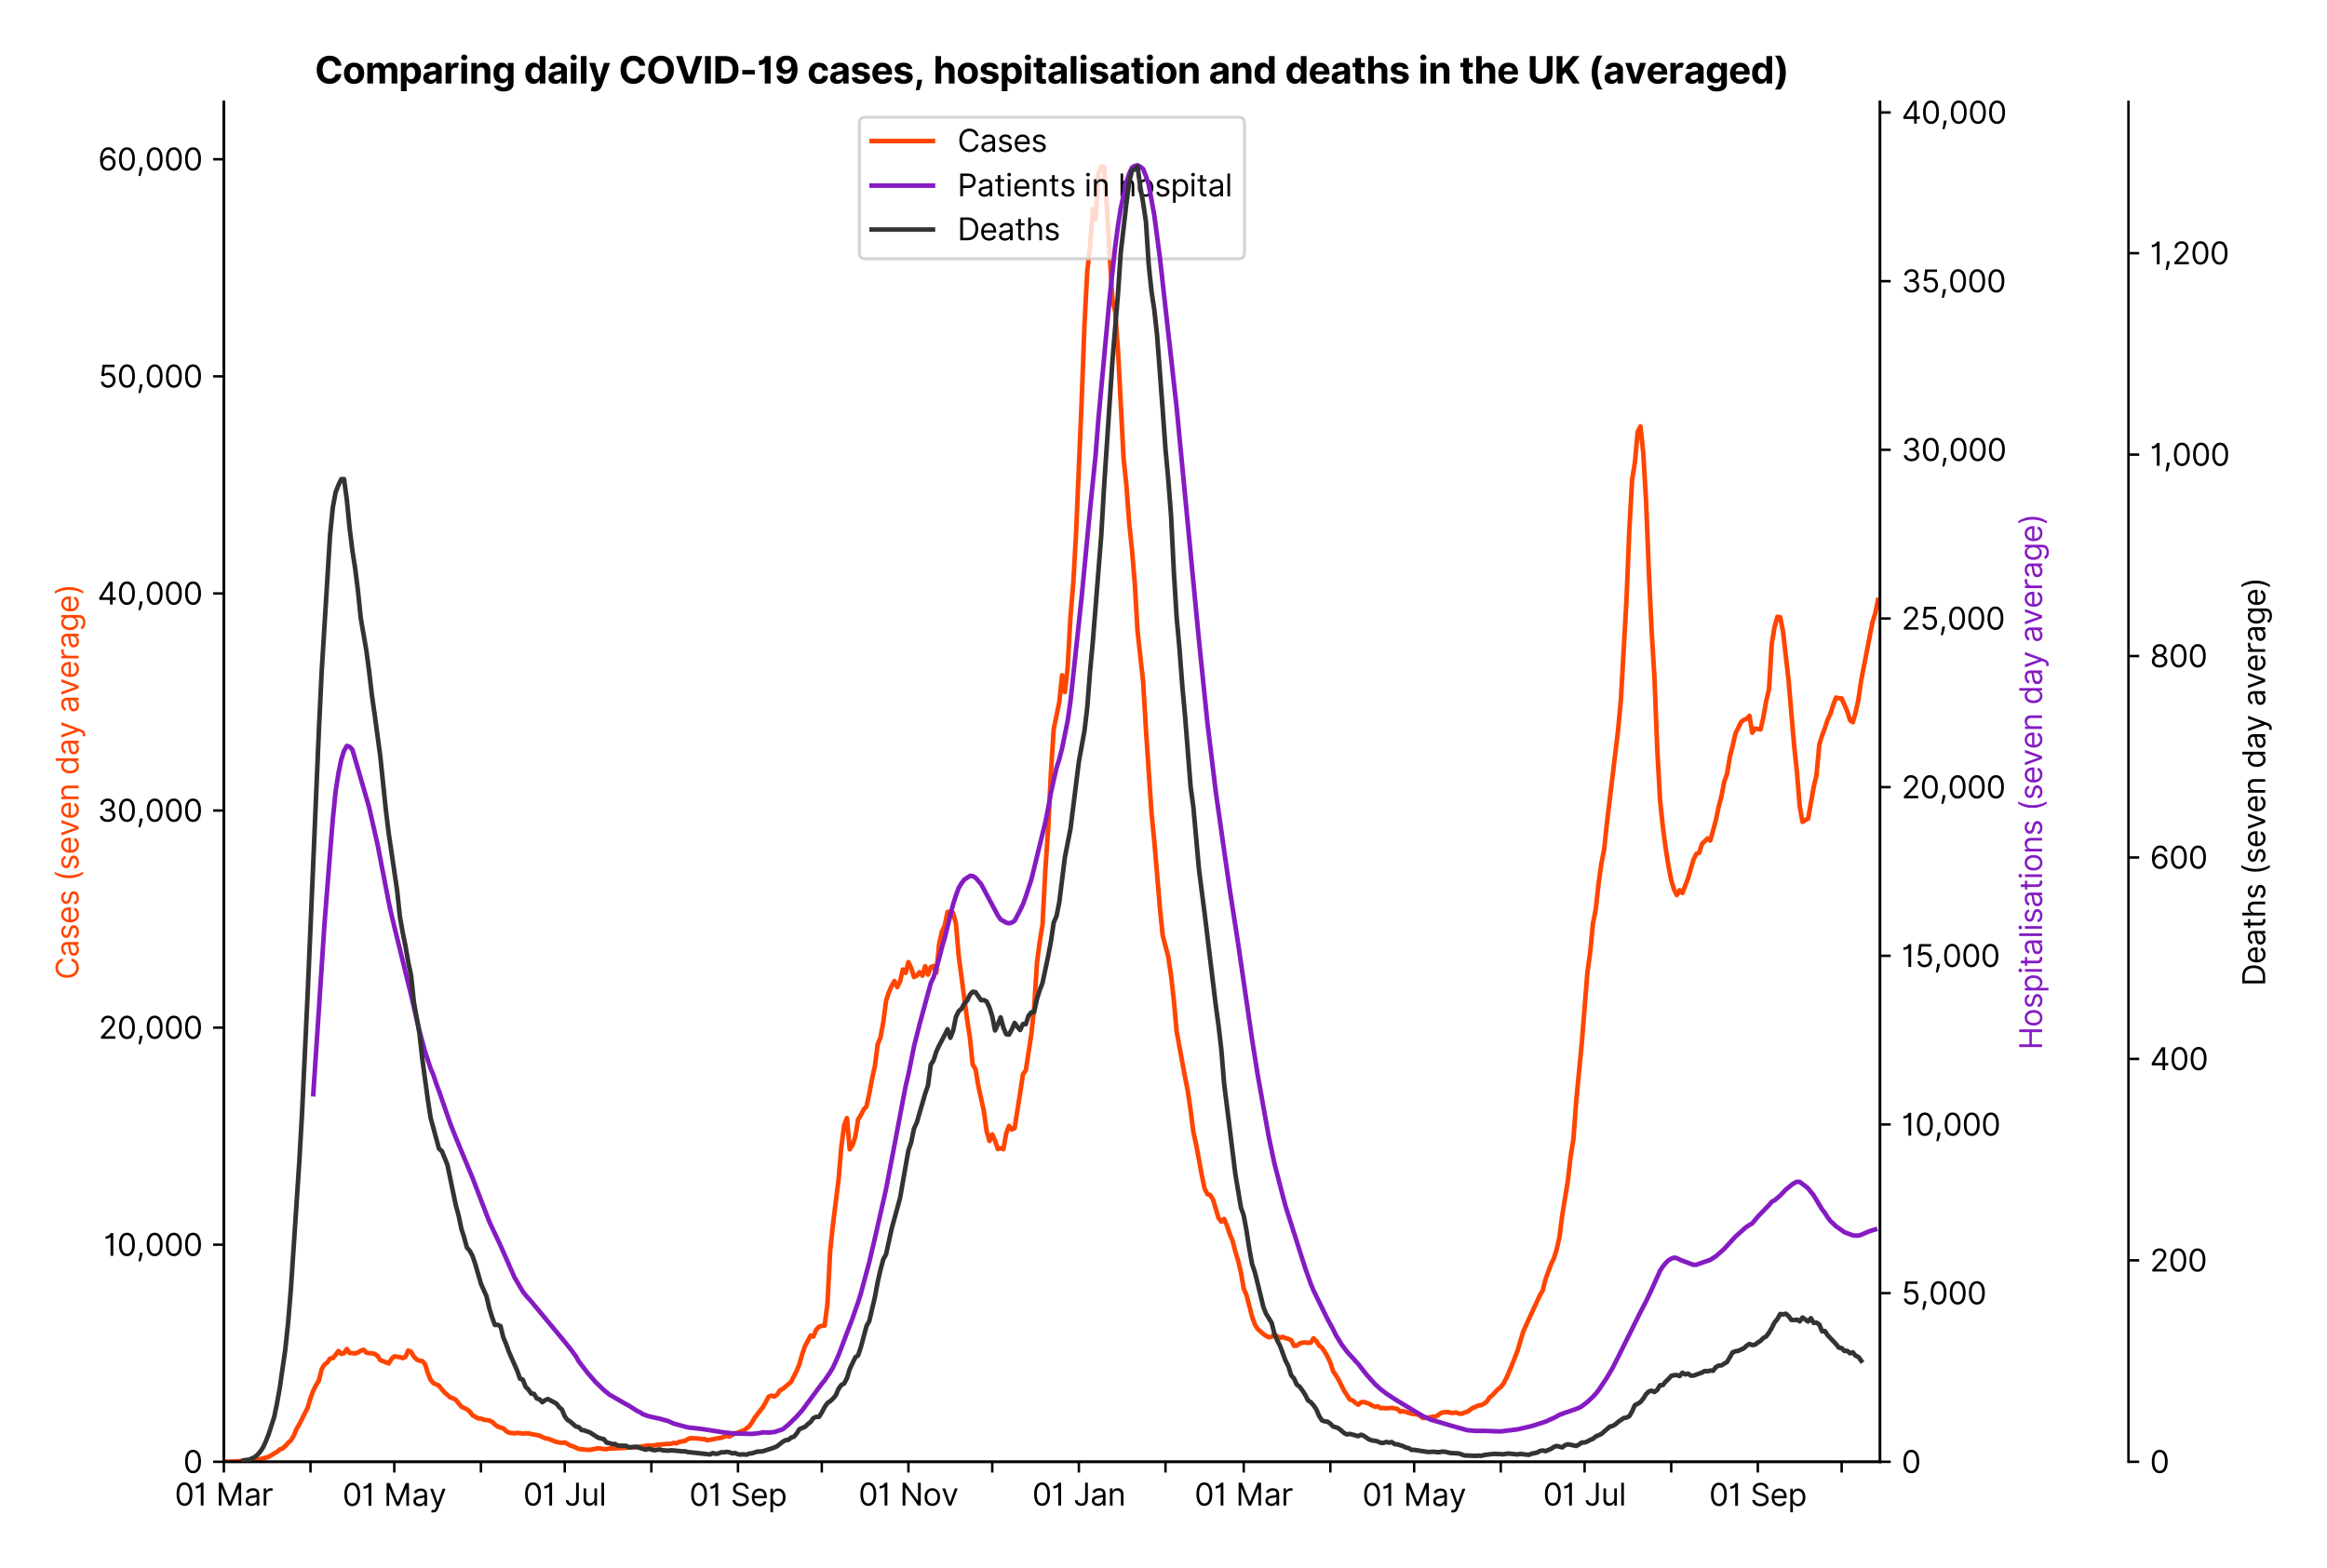 <?xml version="1.0" encoding="utf-8" standalone="no"?>
<!DOCTYPE svg PUBLIC "-//W3C//DTD SVG 1.1//EN"
  "http://www.w3.org/Graphics/SVG/1.1/DTD/svg11.dtd">
<svg version="1.1" viewBox="0 0 758.731 511.234" xmlns="http://www.w3.org/2000/svg" xmlns:xlink="http://www.w3.org/1999/xlink">
 <defs>
  <style type="text/css">*{stroke-linecap:butt;stroke-linejoin:round;}</style>
 </defs>
 <g id="figure_1">
  <g id="patch_1">
   <path d="M 0 511.234 
L 758.731 511.234 
L 758.731 0 
L 0 0 
z
" style="fill:#ffffff;"/>
  </g>
  <g id="axes_1">
   <g id="patch_2">
    <path d="M 72.992 476.745 
L 612.992 476.745 
L 612.992 33.225 
L 72.992 33.225 
z
" style="fill:#ffffff;"/>
   </g>
   <g id="matplotlib.axis_1">
    <g id="xtick_1">
     <g id="line2d_1">
      <defs>
       <path d="M 0 0 
L 0 3.5 
" id="m40078ba434" style="stroke:#000000;stroke-width:0.8;"/>
      </defs>
      <g>
       <use style="stroke:#000000;stroke-width:0.8;" x="72.992" xlink:href="#m40078ba434" y="476.745"/>
      </g>
     </g>
     <g id="text_1">
      <!-- 01 Mar -->
      <g transform="translate(56.955 491.018)scale(0.1 -0.1)">
       <defs>
        <path d="M 2000 -64 
Q 1230 -64 806 561 
Q 382 1186 382 2327 
Q 382 3459 809 4088 
Q 1236 4718 2000 4718 
Q 2764 4718 3191 4088 
Q 3618 3459 3618 2327 
Q 3618 1186 3194 561 
Q 2771 -64 2000 -64 
z
M 2000 436 
Q 2509 436 2791 927 
Q 3073 1418 3073 2327 
Q 3073 3234 2789 3730 
Q 2505 4227 2000 4227 
Q 1496 4227 1211 3730 
Q 927 3234 927 2327 
Q 927 1418 1210 927 
Q 1493 436 2000 436 
z
" id="Inter-Regular-30" transform="scale(0.016)"/>
        <path d="M 1973 4655 
L 1973 0 
L 1409 0 
L 1409 3836 
L 1373 3836 
Q 1341 3773 1209 3692 
Q 1077 3611 868 3551 
Q 659 3491 391 3491 
L 391 3964 
Q 661 3964 859 4061 
Q 1057 4159 1190 4291 
Q 1323 4423 1392 4529 
Q 1461 4636 1473 4655 
L 1973 4655 
z
" id="Inter-Regular-31" transform="scale(0.016)"/>
        <path id="Inter-Regular-20" transform="scale(0.016)"/>
        <path d="M 564 4655 
L 1236 4655 
L 2818 791 
L 2873 791 
L 4455 4655 
L 5127 4655 
L 5127 0 
L 4600 0 
L 4600 3536 
L 4555 3536 
L 3100 0 
L 2591 0 
L 1136 3536 
L 1091 3536 
L 1091 0 
L 564 0 
L 564 4655 
z
" id="Inter-Regular-4d" transform="scale(0.016)"/>
        <path d="M 1518 -82 
Q 1186 -82 916 44 
Q 646 170 486 410 
Q 327 650 327 991 
Q 327 1291 445 1478 
Q 564 1666 761 1773 
Q 959 1880 1199 1933 
Q 1439 1986 1682 2018 
Q 2000 2059 2199 2080 
Q 2398 2102 2490 2154 
Q 2582 2207 2582 2336 
L 2582 2355 
Q 2582 2691 2399 2877 
Q 2216 3064 1846 3064 
Q 1461 3064 1243 2895 
Q 1025 2727 936 2536 
L 427 2718 
Q 564 3036 792 3214 
Q 1021 3393 1292 3464 
Q 1564 3536 1827 3536 
Q 1996 3536 2215 3496 
Q 2434 3457 2640 3334 
Q 2846 3211 2982 2963 
Q 3118 2716 3118 2300 
L 3118 0 
L 2582 0 
L 2582 473 
L 2555 473 
Q 2500 359 2373 229 
Q 2246 100 2034 9 
Q 1823 -82 1518 -82 
z
M 1600 400 
Q 1918 400 2137 525 
Q 2357 650 2469 847 
Q 2582 1045 2582 1264 
L 2582 1755 
Q 2548 1714 2433 1681 
Q 2318 1648 2169 1624 
Q 2021 1600 1881 1583 
Q 1741 1566 1655 1555 
Q 1446 1527 1265 1467 
Q 1084 1407 974 1287 
Q 864 1168 864 964 
Q 864 684 1072 542 
Q 1280 400 1600 400 
z
" id="Inter-Regular-61" transform="scale(0.016)"/>
        <path d="M 491 0 
L 491 3491 
L 1009 3491 
L 1009 2964 
L 1046 2964 
Q 1139 3223 1389 3384 
Q 1639 3545 1955 3545 
Q 2100 3545 2209 3511 
Q 2318 3477 2400 3418 
L 2218 2964 
Q 2161 2993 2085 3010 
Q 2009 3027 1909 3027 
Q 1527 3027 1277 2794 
Q 1027 2561 1027 2209 
L 1027 0 
L 491 0 
z
" id="Inter-Regular-72" transform="scale(0.016)"/>
       </defs>
       <use xlink:href="#Inter-Regular-30"/>
       <use x="62.5" xlink:href="#Inter-Regular-31"/>
       <use x="106.676" xlink:href="#Inter-Regular-20"/>
       <use x="134.801" xlink:href="#Inter-Regular-4d"/>
       <use x="225.994" xlink:href="#Inter-Regular-61"/>
       <use x="282.386" xlink:href="#Inter-Regular-72"/>
      </g>
     </g>
    </g>
    <g id="xtick_2">
     <g id="line2d_2">
      <g>
       <use style="stroke:#000000;stroke-width:0.8;" x="101.234" xlink:href="#m40078ba434" y="476.745"/>
      </g>
     </g>
    </g>
    <g id="xtick_3">
     <g id="line2d_3">
      <g>
       <use style="stroke:#000000;stroke-width:0.8;" x="128.565" xlink:href="#m40078ba434" y="476.745"/>
      </g>
     </g>
     <g id="text_2">
      <!-- 01 May -->
      <g transform="translate(111.662 491.117)scale(0.1 -0.1)">
       <defs>
        <path d="M 818 -1355 
Q 682 -1355 575 -1333 
Q 468 -1311 427 -1291 
L 564 -818 
Q 857 -893 1053 -814 
Q 1250 -736 1391 -345 
L 1509 -18 
L 218 3491 
L 800 3491 
L 1764 709 
L 1800 709 
L 2764 3491 
L 3346 3491 
L 1846 -564 
Q 1550 -1355 818 -1355 
z
" id="Inter-Regular-79" transform="scale(0.016)"/>
       </defs>
       <use xlink:href="#Inter-Regular-30"/>
       <use x="62.5" xlink:href="#Inter-Regular-31"/>
       <use x="106.676" xlink:href="#Inter-Regular-20"/>
       <use x="134.801" xlink:href="#Inter-Regular-4d"/>
       <use x="225.994" xlink:href="#Inter-Regular-61"/>
       <use x="282.386" xlink:href="#Inter-Regular-79"/>
      </g>
     </g>
    </g>
    <g id="xtick_4">
     <g id="line2d_4">
      <g>
       <use style="stroke:#000000;stroke-width:0.8;" x="156.807" xlink:href="#m40078ba434" y="476.745"/>
      </g>
     </g>
    </g>
    <g id="xtick_5">
     <g id="line2d_5">
      <g>
       <use style="stroke:#000000;stroke-width:0.8;" x="184.138" xlink:href="#m40078ba434" y="476.745"/>
      </g>
     </g>
     <g id="text_3">
      <!-- 01 Jul -->
      <g transform="translate(170.595 491.018)scale(0.1 -0.1)">
       <defs>
        <path d="M 2346 4655 
L 2909 4655 
L 2909 1327 
Q 2909 657 2549 296 
Q 2189 -64 1582 -64 
Q 1200 -64 902 76 
Q 605 216 434 475 
Q 264 734 264 1091 
L 818 1091 
Q 818 795 1034 615 
Q 1250 436 1582 436 
Q 1948 436 2147 664 
Q 2346 893 2346 1327 
L 2346 4655 
z
" id="Inter-Regular-4a" transform="scale(0.016)"/>
        <path d="M 2691 1427 
L 2691 3491 
L 3227 3491 
L 3227 0 
L 2691 0 
L 2691 591 
L 2655 591 
Q 2532 325 2273 140 
Q 2014 -45 1618 -45 
Q 1127 -45 809 280 
Q 491 605 491 1273 
L 491 3491 
L 1027 3491 
L 1027 1309 
Q 1027 927 1242 700 
Q 1457 473 1791 473 
Q 1991 473 2199 575 
Q 2407 677 2549 888 
Q 2691 1100 2691 1427 
z
" id="Inter-Regular-75" transform="scale(0.016)"/>
        <path d="M 1027 4655 
L 1027 0 
L 491 0 
L 491 4655 
L 1027 4655 
z
" id="Inter-Regular-6c" transform="scale(0.016)"/>
       </defs>
       <use xlink:href="#Inter-Regular-30"/>
       <use x="62.5" xlink:href="#Inter-Regular-31"/>
       <use x="106.676" xlink:href="#Inter-Regular-20"/>
       <use x="134.801" xlink:href="#Inter-Regular-4a"/>
       <use x="189.063" xlink:href="#Inter-Regular-75"/>
       <use x="247.159" xlink:href="#Inter-Regular-6c"/>
      </g>
     </g>
    </g>
    <g id="xtick_6">
     <g id="line2d_6">
      <g>
       <use style="stroke:#000000;stroke-width:0.8;" x="212.38" xlink:href="#m40078ba434" y="476.745"/>
      </g>
     </g>
    </g>
    <g id="xtick_7">
     <g id="line2d_7">
      <g>
       <use style="stroke:#000000;stroke-width:0.8;" x="240.622" xlink:href="#m40078ba434" y="476.745"/>
      </g>
     </g>
     <g id="text_4">
      <!-- 01 Sep -->
      <g transform="translate(224.735 491.117)scale(0.1 -0.1)">
       <defs>
        <path d="M 3109 3491 
Q 3068 3836 2777 4027 
Q 2486 4218 2064 4218 
Q 1600 4218 1318 3999 
Q 1036 3780 1036 3445 
Q 1036 3195 1189 3042 
Q 1343 2889 1553 2803 
Q 1764 2718 1936 2673 
L 2409 2545 
Q 2591 2498 2815 2414 
Q 3039 2330 3244 2185 
Q 3450 2041 3584 1816 
Q 3718 1591 3718 1264 
Q 3718 886 3521 581 
Q 3325 277 2949 97 
Q 2573 -82 2036 -82 
Q 1286 -82 845 272 
Q 405 627 364 1200 
L 946 1200 
Q 968 936 1124 764 
Q 1280 593 1519 510 
Q 1759 427 2036 427 
Q 2359 427 2616 533 
Q 2873 639 3023 828 
Q 3173 1018 3173 1273 
Q 3173 1505 3043 1650 
Q 2914 1795 2702 1886 
Q 2491 1977 2246 2045 
L 1673 2209 
Q 1127 2366 809 2657 
Q 491 2948 491 3418 
Q 491 3809 703 4101 
Q 916 4393 1276 4555 
Q 1636 4718 2082 4718 
Q 2532 4718 2882 4558 
Q 3232 4398 3437 4120 
Q 3643 3843 3655 3491 
L 3109 3491 
z
" id="Inter-Regular-53" transform="scale(0.016)"/>
        <path d="M 1955 -73 
Q 1450 -73 1085 151 
Q 721 375 524 778 
Q 327 1182 327 1718 
Q 327 2255 524 2665 
Q 721 3075 1074 3305 
Q 1427 3536 1900 3536 
Q 2173 3536 2439 3445 
Q 2705 3355 2923 3151 
Q 3141 2948 3270 2614 
Q 3400 2280 3400 1791 
L 3400 1564 
L 866 1564 
Q 884 1005 1183 707 
Q 1482 409 1955 409 
Q 2271 409 2498 545 
Q 2725 682 2827 955 
L 3346 809 
Q 3223 414 2854 170 
Q 2486 -73 1955 -73 
z
M 866 2027 
L 2855 2027 
Q 2855 2470 2595 2762 
Q 2336 3055 1900 3055 
Q 1593 3055 1368 2911 
Q 1143 2768 1013 2533 
Q 884 2298 866 2027 
z
" id="Inter-Regular-65" transform="scale(0.016)"/>
        <path d="M 491 -1309 
L 491 3491 
L 1009 3491 
L 1009 2936 
L 1073 2936 
Q 1132 3027 1237 3169 
Q 1343 3311 1542 3423 
Q 1741 3536 2082 3536 
Q 2523 3536 2859 3315 
Q 3196 3095 3384 2690 
Q 3573 2286 3573 1736 
Q 3573 1182 3384 776 
Q 3196 370 2861 148 
Q 2527 -73 2091 -73 
Q 1755 -73 1552 39 
Q 1350 152 1241 296 
Q 1132 441 1073 536 
L 1027 536 
L 1027 -1309 
L 491 -1309 
z
M 1018 1745 
Q 1018 1152 1276 780 
Q 1534 409 2018 409 
Q 2355 409 2581 587 
Q 2807 766 2921 1069 
Q 3036 1373 3036 1745 
Q 3036 2114 2923 2410 
Q 2811 2707 2585 2881 
Q 2359 3055 2018 3055 
Q 1527 3055 1272 2693 
Q 1018 2332 1018 1745 
z
" id="Inter-Regular-70" transform="scale(0.016)"/>
       </defs>
       <use xlink:href="#Inter-Regular-30"/>
       <use x="62.5" xlink:href="#Inter-Regular-31"/>
       <use x="106.676" xlink:href="#Inter-Regular-20"/>
       <use x="134.801" xlink:href="#Inter-Regular-53"/>
       <use x="198.58" xlink:href="#Inter-Regular-65"/>
       <use x="256.818" xlink:href="#Inter-Regular-70"/>
      </g>
     </g>
    </g>
    <g id="xtick_8">
     <g id="line2d_8">
      <g>
       <use style="stroke:#000000;stroke-width:0.8;" x="267.953" xlink:href="#m40078ba434" y="476.745"/>
      </g>
     </g>
    </g>
    <g id="xtick_9">
     <g id="line2d_9">
      <g>
       <use style="stroke:#000000;stroke-width:0.8;" x="296.195" xlink:href="#m40078ba434" y="476.745"/>
      </g>
     </g>
     <g id="text_5">
      <!-- 01 Nov -->
      <g transform="translate(279.924 491.018)scale(0.1 -0.1)">
       <defs>
        <path d="M 4255 4655 
L 4255 0 
L 3709 0 
L 1173 3655 
L 1127 3655 
L 1127 0 
L 564 0 
L 564 4655 
L 1109 4655 
L 3655 991 
L 3700 991 
L 3700 4655 
L 4255 4655 
z
" id="Inter-Regular-4e" transform="scale(0.016)"/>
        <path d="M 1909 -73 
Q 1436 -73 1080 152 
Q 725 377 526 781 
Q 327 1186 327 1727 
Q 327 2273 526 2679 
Q 725 3086 1080 3311 
Q 1436 3536 1909 3536 
Q 2382 3536 2737 3311 
Q 3093 3086 3292 2679 
Q 3491 2273 3491 1727 
Q 3491 1186 3292 781 
Q 3093 377 2737 152 
Q 2382 -73 1909 -73 
z
M 1909 409 
Q 2268 409 2500 593 
Q 2732 777 2843 1077 
Q 2955 1377 2955 1727 
Q 2955 2077 2843 2379 
Q 2732 2682 2500 2868 
Q 2268 3055 1909 3055 
Q 1550 3055 1318 2868 
Q 1086 2682 975 2379 
Q 864 2077 864 1727 
Q 864 1377 975 1077 
Q 1086 777 1318 593 
Q 1550 409 1909 409 
z
" id="Inter-Regular-6f" transform="scale(0.016)"/>
        <path d="M 3346 3491 
L 2055 0 
L 1509 0 
L 218 3491 
L 800 3491 
L 1764 709 
L 1800 709 
L 2764 3491 
L 3346 3491 
z
" id="Inter-Regular-76" transform="scale(0.016)"/>
       </defs>
       <use xlink:href="#Inter-Regular-30"/>
       <use x="62.5" xlink:href="#Inter-Regular-31"/>
       <use x="106.676" xlink:href="#Inter-Regular-20"/>
       <use x="134.801" xlink:href="#Inter-Regular-4e"/>
       <use x="210.085" xlink:href="#Inter-Regular-6f"/>
       <use x="269.744" xlink:href="#Inter-Regular-76"/>
      </g>
     </g>
    </g>
    <g id="xtick_10">
     <g id="line2d_10">
      <g>
       <use style="stroke:#000000;stroke-width:0.8;" x="323.526" xlink:href="#m40078ba434" y="476.745"/>
      </g>
     </g>
    </g>
    <g id="xtick_11">
     <g id="line2d_11">
      <g>
       <use style="stroke:#000000;stroke-width:0.8;" x="351.768" xlink:href="#m40078ba434" y="476.745"/>
      </g>
     </g>
     <g id="text_6">
      <!-- 01 Jan -->
      <g transform="translate(336.569 491.018)scale(0.1 -0.1)">
       <defs>
        <path d="M 1027 2100 
L 1027 0 
L 491 0 
L 491 3491 
L 1009 3491 
L 1009 2945 
L 1055 2945 
Q 1177 3211 1427 3373 
Q 1677 3536 2073 3536 
Q 2602 3536 2928 3211 
Q 3255 2886 3255 2218 
L 3255 0 
L 2718 0 
L 2718 2182 
Q 2718 2593 2504 2824 
Q 2291 3055 1918 3055 
Q 1534 3055 1280 2806 
Q 1027 2557 1027 2100 
z
" id="Inter-Regular-6e" transform="scale(0.016)"/>
       </defs>
       <use xlink:href="#Inter-Regular-30"/>
       <use x="62.5" xlink:href="#Inter-Regular-31"/>
       <use x="106.676" xlink:href="#Inter-Regular-20"/>
       <use x="134.801" xlink:href="#Inter-Regular-4a"/>
       <use x="189.063" xlink:href="#Inter-Regular-61"/>
       <use x="245.455" xlink:href="#Inter-Regular-6e"/>
      </g>
     </g>
    </g>
    <g id="xtick_12">
     <g id="line2d_12">
      <g>
       <use style="stroke:#000000;stroke-width:0.8;" x="380.011" xlink:href="#m40078ba434" y="476.745"/>
      </g>
     </g>
    </g>
    <g id="xtick_13">
     <g id="line2d_13">
      <g>
       <use style="stroke:#000000;stroke-width:0.8;" x="405.519" xlink:href="#m40078ba434" y="476.745"/>
      </g>
     </g>
     <g id="text_7">
      <!-- 01 Mar -->
      <g transform="translate(389.483 491.018)scale(0.1 -0.1)">
       <use xlink:href="#Inter-Regular-30"/>
       <use x="62.5" xlink:href="#Inter-Regular-31"/>
       <use x="106.676" xlink:href="#Inter-Regular-20"/>
       <use x="134.801" xlink:href="#Inter-Regular-4d"/>
       <use x="225.994" xlink:href="#Inter-Regular-61"/>
       <use x="282.386" xlink:href="#Inter-Regular-72"/>
      </g>
     </g>
    </g>
    <g id="xtick_14">
     <g id="line2d_14">
      <g>
       <use style="stroke:#000000;stroke-width:0.8;" x="433.762" xlink:href="#m40078ba434" y="476.745"/>
      </g>
     </g>
    </g>
    <g id="xtick_15">
     <g id="line2d_15">
      <g>
       <use style="stroke:#000000;stroke-width:0.8;" x="461.093" xlink:href="#m40078ba434" y="476.745"/>
      </g>
     </g>
     <g id="text_8">
      <!-- 01 May -->
      <g transform="translate(444.189 491.117)scale(0.1 -0.1)">
       <use xlink:href="#Inter-Regular-30"/>
       <use x="62.5" xlink:href="#Inter-Regular-31"/>
       <use x="106.676" xlink:href="#Inter-Regular-20"/>
       <use x="134.801" xlink:href="#Inter-Regular-4d"/>
       <use x="225.994" xlink:href="#Inter-Regular-61"/>
       <use x="282.386" xlink:href="#Inter-Regular-79"/>
      </g>
     </g>
    </g>
    <g id="xtick_16">
     <g id="line2d_16">
      <g>
       <use style="stroke:#000000;stroke-width:0.8;" x="489.335" xlink:href="#m40078ba434" y="476.745"/>
      </g>
     </g>
    </g>
    <g id="xtick_17">
     <g id="line2d_17">
      <g>
       <use style="stroke:#000000;stroke-width:0.8;" x="516.666" xlink:href="#m40078ba434" y="476.745"/>
      </g>
     </g>
     <g id="text_9">
      <!-- 01 Jul -->
      <g transform="translate(503.122 491.018)scale(0.1 -0.1)">
       <use xlink:href="#Inter-Regular-30"/>
       <use x="62.5" xlink:href="#Inter-Regular-31"/>
       <use x="106.676" xlink:href="#Inter-Regular-20"/>
       <use x="134.801" xlink:href="#Inter-Regular-4a"/>
       <use x="189.063" xlink:href="#Inter-Regular-75"/>
       <use x="247.159" xlink:href="#Inter-Regular-6c"/>
      </g>
     </g>
    </g>
    <g id="xtick_18">
     <g id="line2d_18">
      <g>
       <use style="stroke:#000000;stroke-width:0.8;" x="544.908" xlink:href="#m40078ba434" y="476.745"/>
      </g>
     </g>
    </g>
    <g id="xtick_19">
     <g id="line2d_19">
      <g>
       <use style="stroke:#000000;stroke-width:0.8;" x="573.15" xlink:href="#m40078ba434" y="476.745"/>
      </g>
     </g>
     <g id="text_10">
      <!-- 01 Sep -->
      <g transform="translate(557.262 491.117)scale(0.1 -0.1)">
       <use xlink:href="#Inter-Regular-30"/>
       <use x="62.5" xlink:href="#Inter-Regular-31"/>
       <use x="106.676" xlink:href="#Inter-Regular-20"/>
       <use x="134.801" xlink:href="#Inter-Regular-53"/>
       <use x="198.58" xlink:href="#Inter-Regular-65"/>
       <use x="256.818" xlink:href="#Inter-Regular-70"/>
      </g>
     </g>
    </g>
    <g id="xtick_20">
     <g id="line2d_20">
      <g>
       <use style="stroke:#000000;stroke-width:0.8;" x="600.481" xlink:href="#m40078ba434" y="476.745"/>
      </g>
     </g>
    </g>
   </g>
   <g id="matplotlib.axis_2">
    <g id="ytick_1">
     <g id="line2d_21">
      <defs>
       <path d="M 0 0 
L -3.5 0 
" id="mf2e5c79613" style="stroke:#000000;stroke-width:0.8;"/>
      </defs>
      <g>
       <use style="stroke:#000000;stroke-width:0.8;" x="72.992" xlink:href="#mf2e5c79613" y="476.745"/>
      </g>
     </g>
     <g id="text_11">
      <!-- 0 -->
      <g transform="translate(59.742 480.382)scale(0.1 -0.1)">
       <use xlink:href="#Inter-Regular-30"/>
      </g>
     </g>
    </g>
    <g id="ytick_2">
     <g id="line2d_22">
      <g>
       <use style="stroke:#000000;stroke-width:0.8;" x="72.992" xlink:href="#mf2e5c79613" y="405.944"/>
      </g>
     </g>
     <g id="text_12">
      <!-- 10,000 -->
      <g transform="translate(33.777 409.581)scale(0.1 -0.1)">
       <defs>
        <path d="M 1291 636 
L 1255 391 
Q 1216 132 1137 -163 
Q 1059 -459 975 -720 
Q 891 -982 836 -1136 
L 427 -1136 
Q 457 -991 504 -752 
Q 552 -514 601 -219 
Q 650 75 682 382 
L 709 636 
L 1291 636 
z
" id="Inter-Regular-2c" transform="scale(0.016)"/>
       </defs>
       <use xlink:href="#Inter-Regular-31"/>
       <use x="44.176" xlink:href="#Inter-Regular-30"/>
       <use x="106.676" xlink:href="#Inter-Regular-2c"/>
       <use x="134.659" xlink:href="#Inter-Regular-30"/>
       <use x="197.159" xlink:href="#Inter-Regular-30"/>
       <use x="259.659" xlink:href="#Inter-Regular-30"/>
      </g>
     </g>
    </g>
    <g id="ytick_3">
     <g id="line2d_23">
      <g>
       <use style="stroke:#000000;stroke-width:0.8;" x="72.992" xlink:href="#mf2e5c79613" y="335.143"/>
      </g>
     </g>
     <g id="text_13">
      <!-- 20,000 -->
      <g transform="translate(32.142 338.779)scale(0.1 -0.1)">
       <defs>
        <path d="M 482 0 
L 482 409 
L 2018 2091 
Q 2289 2386 2464 2605 
Q 2639 2825 2724 3019 
Q 2809 3214 2809 3427 
Q 2809 3795 2553 4011 
Q 2298 4227 1918 4227 
Q 1514 4227 1275 3985 
Q 1036 3743 1036 3345 
L 500 3345 
Q 500 3755 688 4064 
Q 877 4373 1203 4545 
Q 1530 4718 1936 4718 
Q 2346 4718 2661 4545 
Q 2977 4373 3156 4079 
Q 3336 3786 3336 3427 
Q 3336 3170 3244 2926 
Q 3152 2682 2926 2383 
Q 2700 2084 2300 1655 
L 1255 536 
L 1255 500 
L 3418 500 
L 3418 0 
L 482 0 
z
" id="Inter-Regular-32" transform="scale(0.016)"/>
       </defs>
       <use xlink:href="#Inter-Regular-32"/>
       <use x="60.511" xlink:href="#Inter-Regular-30"/>
       <use x="123.011" xlink:href="#Inter-Regular-2c"/>
       <use x="150.994" xlink:href="#Inter-Regular-30"/>
       <use x="213.494" xlink:href="#Inter-Regular-30"/>
       <use x="275.994" xlink:href="#Inter-Regular-30"/>
      </g>
     </g>
    </g>
    <g id="ytick_4">
     <g id="line2d_24">
      <g>
       <use style="stroke:#000000;stroke-width:0.8;" x="72.992" xlink:href="#mf2e5c79613" y="264.341"/>
      </g>
     </g>
     <g id="text_14">
      <!-- 30,000 -->
      <g transform="translate(31.83 267.978)scale(0.1 -0.1)">
       <defs>
        <path d="M 2055 -64 
Q 1605 -64 1253 90 
Q 902 245 696 521 
Q 491 798 473 1164 
L 1046 1164 
Q 1071 827 1356 631 
Q 1641 436 2046 436 
Q 2493 436 2783 664 
Q 3073 893 3073 1264 
Q 3073 1650 2787 1893 
Q 2502 2136 1973 2136 
L 1600 2136 
L 1600 2636 
L 1973 2636 
Q 2386 2636 2647 2856 
Q 2909 3077 2909 3445 
Q 2909 3798 2679 4012 
Q 2450 4227 2064 4227 
Q 1823 4227 1610 4139 
Q 1398 4052 1264 3887 
Q 1130 3723 1118 3491 
L 573 3491 
Q 586 3857 793 4133 
Q 1000 4409 1335 4563 
Q 1671 4718 2073 4718 
Q 2505 4718 2814 4544 
Q 3123 4370 3289 4086 
Q 3455 3802 3455 3473 
Q 3455 3080 3249 2802 
Q 3043 2525 2691 2418 
L 2691 2382 
Q 3132 2309 3379 2008 
Q 3627 1707 3627 1264 
Q 3627 884 3421 583 
Q 3216 282 2861 109 
Q 2507 -64 2055 -64 
z
" id="Inter-Regular-33" transform="scale(0.016)"/>
       </defs>
       <use xlink:href="#Inter-Regular-33"/>
       <use x="63.636" xlink:href="#Inter-Regular-30"/>
       <use x="126.136" xlink:href="#Inter-Regular-2c"/>
       <use x="154.119" xlink:href="#Inter-Regular-30"/>
       <use x="216.619" xlink:href="#Inter-Regular-30"/>
       <use x="279.119" xlink:href="#Inter-Regular-30"/>
      </g>
     </g>
    </g>
    <g id="ytick_5">
     <g id="line2d_25">
      <g>
       <use style="stroke:#000000;stroke-width:0.8;" x="72.992" xlink:href="#mf2e5c79613" y="193.54"/>
      </g>
     </g>
     <g id="text_15">
      <!-- 40,000 -->
      <g transform="translate(31.773 197.177)scale(0.1 -0.1)">
       <defs>
        <path d="M 373 955 
L 373 1418 
L 2418 4655 
L 3100 4655 
L 3100 1455 
L 3736 1455 
L 3736 955 
L 3100 955 
L 3100 0 
L 2564 0 
L 2564 955 
L 373 955 
z
M 2564 1455 
L 2564 3936 
L 2527 3936 
L 982 1491 
L 982 1455 
L 2564 1455 
z
" id="Inter-Regular-34" transform="scale(0.016)"/>
       </defs>
       <use xlink:href="#Inter-Regular-34"/>
       <use x="64.205" xlink:href="#Inter-Regular-30"/>
       <use x="126.705" xlink:href="#Inter-Regular-2c"/>
       <use x="154.688" xlink:href="#Inter-Regular-30"/>
       <use x="217.188" xlink:href="#Inter-Regular-30"/>
       <use x="279.688" xlink:href="#Inter-Regular-30"/>
      </g>
     </g>
    </g>
    <g id="ytick_6">
     <g id="line2d_26">
      <g>
       <use style="stroke:#000000;stroke-width:0.8;" x="72.992" xlink:href="#mf2e5c79613" y="122.739"/>
      </g>
     </g>
     <g id="text_16">
      <!-- 50,000 -->
      <g transform="translate(32.114 126.376)scale(0.1 -0.1)">
       <defs>
        <path d="M 1936 -64 
Q 1536 -64 1216 95 
Q 896 255 702 532 
Q 509 809 491 1164 
L 1036 1164 
Q 1068 848 1324 642 
Q 1580 436 1936 436 
Q 2223 436 2447 570 
Q 2671 705 2799 940 
Q 2927 1175 2927 1473 
Q 2927 1777 2794 2017 
Q 2661 2257 2429 2395 
Q 2198 2534 1900 2536 
Q 1686 2539 1461 2472 
Q 1236 2405 1091 2300 
L 564 2364 
L 846 4655 
L 3264 4655 
L 3264 4155 
L 1318 4155 
L 1155 2782 
L 1182 2782 
Q 1325 2895 1541 2970 
Q 1757 3045 1991 3045 
Q 2418 3045 2753 2842 
Q 3089 2639 3281 2286 
Q 3473 1934 3473 1482 
Q 3473 1036 3274 687 
Q 3075 339 2727 137 
Q 2380 -64 1936 -64 
z
" id="Inter-Regular-35" transform="scale(0.016)"/>
       </defs>
       <use xlink:href="#Inter-Regular-35"/>
       <use x="60.795" xlink:href="#Inter-Regular-30"/>
       <use x="123.295" xlink:href="#Inter-Regular-2c"/>
       <use x="151.278" xlink:href="#Inter-Regular-30"/>
       <use x="213.778" xlink:href="#Inter-Regular-30"/>
       <use x="276.278" xlink:href="#Inter-Regular-30"/>
      </g>
     </g>
    </g>
    <g id="ytick_7">
     <g id="line2d_27">
      <g>
       <use style="stroke:#000000;stroke-width:0.8;" x="72.992" xlink:href="#mf2e5c79613" y="51.938"/>
      </g>
     </g>
     <g id="text_17">
      <!-- 60,000 -->
      <g transform="translate(31.958 55.574)scale(0.1 -0.1)">
       <defs>
        <path d="M 2027 -64 
Q 1741 -59 1454 45 
Q 1168 150 932 399 
Q 696 648 552 1074 
Q 409 1500 409 2145 
Q 409 3386 861 4056 
Q 1314 4727 2100 4727 
Q 2686 4727 3073 4384 
Q 3461 4041 3546 3491 
L 2991 3491 
Q 2914 3811 2691 4019 
Q 2468 4227 2100 4227 
Q 1559 4227 1249 3755 
Q 939 3284 936 2427 
L 973 2427 
Q 1164 2716 1461 2880 
Q 1759 3045 2118 3045 
Q 2518 3045 2850 2846 
Q 3182 2648 3382 2299 
Q 3582 1950 3582 1500 
Q 3582 1068 3389 710 
Q 3196 352 2847 142 
Q 2498 -68 2027 -64 
z
M 2027 436 
Q 2314 436 2542 579 
Q 2771 723 2903 964 
Q 3036 1205 3036 1500 
Q 3036 1789 2908 2026 
Q 2780 2264 2556 2404 
Q 2332 2545 2046 2545 
Q 1757 2545 1525 2397 
Q 1293 2250 1157 2010 
Q 1021 1770 1018 1491 
Q 1018 1214 1149 973 
Q 1280 732 1508 584 
Q 1736 436 2027 436 
z
" id="Inter-Regular-36" transform="scale(0.016)"/>
       </defs>
       <use xlink:href="#Inter-Regular-36"/>
       <use x="62.358" xlink:href="#Inter-Regular-30"/>
       <use x="124.858" xlink:href="#Inter-Regular-2c"/>
       <use x="152.841" xlink:href="#Inter-Regular-30"/>
       <use x="215.341" xlink:href="#Inter-Regular-30"/>
       <use x="277.841" xlink:href="#Inter-Regular-30"/>
      </g>
     </g>
    </g>
    <g id="text_18">
     <!-- Cases (seven day average) -->
     <g style="fill:#ff4500;" transform="translate(25.614 319.49)rotate(-90)scale(0.1 -0.1)">
      <defs>
       <path d="M 4309 3200 
L 3746 3200 
Q 3677 3523 3484 3743 
Q 3291 3964 3018 4077 
Q 2746 4191 2436 4191 
Q 2014 4191 1672 3977 
Q 1330 3764 1128 3348 
Q 927 2932 927 2327 
Q 927 1723 1128 1307 
Q 1330 891 1672 677 
Q 2014 464 2436 464 
Q 2746 464 3018 577 
Q 3291 691 3484 911 
Q 3677 1132 3746 1455 
L 4309 1455 
Q 4223 977 3957 637 
Q 3691 298 3298 117 
Q 2905 -64 2436 -64 
Q 1841 -64 1377 227 
Q 914 518 648 1054 
Q 382 1591 382 2327 
Q 382 3064 648 3600 
Q 914 4136 1377 4427 
Q 1841 4718 2436 4718 
Q 2905 4718 3298 4537 
Q 3691 4357 3957 4017 
Q 4223 3677 4309 3200 
z
" id="Inter-Regular-43" transform="scale(0.016)"/>
       <path d="M 2964 2709 
L 2482 2573 
Q 2411 2755 2245 2914 
Q 2080 3073 1727 3073 
Q 1407 3073 1194 2926 
Q 982 2780 982 2555 
Q 982 2355 1127 2239 
Q 1273 2123 1582 2045 
L 2100 1918 
Q 3027 1691 3027 973 
Q 3027 673 2855 436 
Q 2684 200 2377 63 
Q 2071 -73 1664 -73 
Q 1130 -73 780 159 
Q 430 391 336 836 
L 846 964 
Q 989 400 1655 400 
Q 2030 400 2251 560 
Q 2473 720 2473 945 
Q 2473 1316 1955 1436 
L 1373 1573 
Q 893 1686 669 1926 
Q 446 2166 446 2527 
Q 446 2823 613 3050 
Q 780 3277 1069 3406 
Q 1359 3536 1727 3536 
Q 2246 3536 2542 3309 
Q 2839 3082 2964 2709 
z
" id="Inter-Regular-73" transform="scale(0.016)"/>
       <path d="M 682 1964 
Q 682 2823 906 3544 
Q 1130 4266 1546 4873 
L 2018 4873 
Q 1800 4573 1623 4095 
Q 1446 3618 1341 3061 
Q 1236 2505 1236 1964 
Q 1236 1423 1341 866 
Q 1446 309 1623 -168 
Q 1800 -645 2018 -945 
L 1546 -945 
Q 1130 -339 906 383 
Q 682 1105 682 1964 
z
" id="Inter-Regular-28" transform="scale(0.016)"/>
       <path d="M 1809 -73 
Q 1373 -73 1039 148 
Q 705 370 516 776 
Q 327 1182 327 1736 
Q 327 2286 516 2690 
Q 705 3095 1041 3315 
Q 1377 3536 1818 3536 
Q 2159 3536 2358 3423 
Q 2557 3311 2662 3169 
Q 2768 3027 2827 2936 
L 2873 2936 
L 2873 4655 
L 3409 4655 
L 3409 0 
L 2891 0 
L 2891 536 
L 2827 536 
Q 2768 441 2659 296 
Q 2550 152 2348 39 
Q 2146 -73 1809 -73 
z
M 1882 409 
Q 2366 409 2624 780 
Q 2882 1152 2882 1745 
Q 2882 2332 2627 2693 
Q 2373 3055 1882 3055 
Q 1541 3055 1315 2881 
Q 1089 2707 976 2410 
Q 864 2114 864 1745 
Q 864 1373 978 1069 
Q 1093 766 1319 587 
Q 1546 409 1882 409 
z
" id="Inter-Regular-64" transform="scale(0.016)"/>
       <path d="M 1900 -1382 
Q 1316 -1382 976 -1169 
Q 636 -957 473 -682 
L 900 -382 
Q 973 -477 1084 -601 
Q 1196 -725 1390 -817 
Q 1584 -909 1900 -909 
Q 2323 -909 2598 -704 
Q 2873 -500 2873 -64 
L 2873 645 
L 2827 645 
Q 2768 550 2660 410 
Q 2552 270 2351 162 
Q 2150 55 1809 55 
Q 1386 55 1051 255 
Q 716 455 521 836 
Q 327 1218 327 1764 
Q 327 2300 516 2699 
Q 705 3098 1041 3317 
Q 1377 3536 1818 3536 
Q 2159 3536 2360 3423 
Q 2561 3311 2669 3169 
Q 2777 3027 2836 2936 
L 2891 2936 
L 2891 3491 
L 3409 3491 
L 3409 -100 
Q 3409 -550 3205 -833 
Q 3002 -1116 2660 -1249 
Q 2318 -1382 1900 -1382 
z
M 1882 536 
Q 2366 536 2624 864 
Q 2882 1193 2882 1773 
Q 2882 2339 2627 2697 
Q 2373 3055 1882 3055 
Q 1541 3055 1315 2882 
Q 1089 2709 976 2418 
Q 864 2127 864 1773 
Q 864 1227 1120 881 
Q 1377 536 1882 536 
z
" id="Inter-Regular-67" transform="scale(0.016)"/>
       <path d="M 1638 1940 
Q 1638 1081 1414 359 
Q 1191 -362 775 -969 
L 302 -969 
Q 520 -669 697 -191 
Q 875 286 979 842 
Q 1084 1399 1084 1940 
Q 1084 2481 979 3038 
Q 875 3595 697 4072 
Q 520 4549 302 4849 
L 775 4849 
Q 1191 4243 1414 3521 
Q 1638 2799 1638 1940 
z
" id="Inter-Regular-29" transform="scale(0.016)"/>
      </defs>
      <use xlink:href="#Inter-Regular-43"/>
      <use x="72.727" xlink:href="#Inter-Regular-61"/>
      <use x="129.119" xlink:href="#Inter-Regular-73"/>
      <use x="181.392" xlink:href="#Inter-Regular-65"/>
      <use x="239.631" xlink:href="#Inter-Regular-73"/>
      <use x="291.903" xlink:href="#Inter-Regular-20"/>
      <use x="320.028" xlink:href="#Inter-Regular-28"/>
      <use x="356.25" xlink:href="#Inter-Regular-73"/>
      <use x="408.523" xlink:href="#Inter-Regular-65"/>
      <use x="466.761" xlink:href="#Inter-Regular-76"/>
      <use x="522.443" xlink:href="#Inter-Regular-65"/>
      <use x="580.682" xlink:href="#Inter-Regular-6e"/>
      <use x="639.205" xlink:href="#Inter-Regular-20"/>
      <use x="667.33" xlink:href="#Inter-Regular-64"/>
      <use x="729.404" xlink:href="#Inter-Regular-61"/>
      <use x="785.796" xlink:href="#Inter-Regular-79"/>
      <use x="841.477" xlink:href="#Inter-Regular-20"/>
      <use x="869.602" xlink:href="#Inter-Regular-61"/>
      <use x="925.994" xlink:href="#Inter-Regular-76"/>
      <use x="981.676" xlink:href="#Inter-Regular-65"/>
      <use x="1039.915" xlink:href="#Inter-Regular-72"/>
      <use x="1078.267" xlink:href="#Inter-Regular-61"/>
      <use x="1134.659" xlink:href="#Inter-Regular-67"/>
      <use x="1195.597" xlink:href="#Inter-Regular-65"/>
      <use x="1253.835" xlink:href="#Inter-Regular-29"/>
     </g>
    </g>
   </g>
   <g id="line2d_28">
    <path clip-path="url(#pe4c4d3b602)" d="M 51.127 476.742 
L 74.814 476.707 
L 82.103 476.37 
L 83.925 476.101 
L 87.569 475.15 
L 89.391 474.035 
L 90.302 473.523 
L 91.213 472.743 
L 92.124 472.404 
L 93.035 471.58 
L 93.946 470.548 
L 94.857 469.763 
L 95.768 468.26 
L 96.679 466.059 
L 97.59 464.521 
L 100.323 459.101 
L 101.234 455.951 
L 102.145 453.53 
L 103.056 451.728 
L 103.967 450.267 
L 104.878 446.528 
L 105.789 445.033 
L 106.7 444.388 
L 107.611 443.075 
L 108.523 442.92 
L 109.434 441.874 
L 110.345 440.626 
L 111.256 441.548 
L 112.167 441.346 
L 113.078 439.967 
L 113.989 441.241 
L 115.811 441.407 
L 116.722 441.112 
L 117.633 440.543 
L 118.544 440.206 
L 119.455 441.167 
L 120.366 441.323 
L 121.277 441.359 
L 122.188 441.574 
L 123.099 442.194 
L 124.01 443.597 
L 126.743 444.655 
L 127.654 443.189 
L 128.565 442.365 
L 130.387 442.599 
L 131.298 442.927 
L 132.209 442.513 
L 133.12 440.454 
L 134.031 440.877 
L 134.942 442.447 
L 135.854 443.367 
L 136.765 443.788 
L 137.676 443.897 
L 138.587 444.912 
L 139.498 447.814 
L 140.409 450.006 
L 141.32 451.108 
L 143.142 451.923 
L 144.053 453.13 
L 144.964 454.132 
L 146.786 455.751 
L 147.697 456.028 
L 148.608 456.525 
L 150.43 458.763 
L 152.252 459.639 
L 153.163 460.376 
L 154.074 461.581 
L 155.896 462.58 
L 156.807 462.635 
L 157.718 463.031 
L 159.54 463.257 
L 160.451 463.707 
L 161.362 464.606 
L 162.273 465.223 
L 163.185 465.592 
L 164.096 465.82 
L 165.007 466.698 
L 165.918 467.243 
L 167.74 467.487 
L 168.651 467.297 
L 170.473 467.557 
L 171.384 467.444 
L 172.295 467.492 
L 175.939 468.216 
L 177.761 469.093 
L 178.672 469.195 
L 181.405 470.272 
L 183.227 470.604 
L 184.138 470.425 
L 185.96 471.441 
L 186.871 471.71 
L 188.693 472.577 
L 191.427 472.821 
L 192.338 472.853 
L 195.071 472.33 
L 196.893 472.608 
L 197.804 472.608 
L 198.715 472.431 
L 201.448 472.32 
L 207.825 471.952 
L 211.469 471.418 
L 213.291 471.425 
L 214.202 471.209 
L 217.847 470.893 
L 218.758 470.896 
L 219.669 470.574 
L 220.58 470.734 
L 221.491 470.251 
L 223.313 469.951 
L 224.224 469.375 
L 225.135 469.052 
L 227.868 469.161 
L 228.779 469.36 
L 229.69 469.307 
L 230.601 469.719 
L 232.423 469.385 
L 235.156 468.908 
L 236.978 468.319 
L 237.889 468.501 
L 239.711 467.38 
L 240.622 467.268 
L 241.533 466.802 
L 242.444 466.587 
L 244.267 465.202 
L 245.178 463.915 
L 246.089 462.355 
L 248.822 458.815 
L 250.644 455.495 
L 251.555 455.149 
L 252.466 455.479 
L 253.377 454.827 
L 254.288 453.48 
L 255.199 452.998 
L 257.932 450.695 
L 259.754 447.086 
L 260.665 444.874 
L 261.576 441.598 
L 262.487 439.017 
L 264.309 435.564 
L 265.22 435.892 
L 266.131 433.649 
L 267.042 432.709 
L 267.953 432.425 
L 268.864 432.33 
L 269.775 425.422 
L 270.686 407.957 
L 271.598 399.309 
L 273.42 384.69 
L 274.331 373.943 
L 275.242 366.968 
L 276.153 364.647 
L 277.064 374.852 
L 277.975 373.458 
L 278.886 370.735 
L 279.797 365.11 
L 280.708 363.653 
L 281.619 361.847 
L 282.53 360.83 
L 283.441 356.673 
L 284.352 351.786 
L 285.263 347.642 
L 286.174 340.598 
L 287.085 338.31 
L 287.996 333.375 
L 288.907 326.455 
L 289.818 323.615 
L 290.729 321.505 
L 291.64 319.933 
L 292.551 321.943 
L 293.462 320.099 
L 294.373 316.18 
L 295.284 317.29 
L 296.195 313.786 
L 297.106 315.748 
L 298.018 318.648 
L 298.929 318.166 
L 299.84 317.078 
L 300.751 318.209 
L 301.662 315.132 
L 302.573 317.845 
L 303.484 315.417 
L 304.395 315.019 
L 305.306 317.271 
L 306.217 307.836 
L 307.128 303.776 
L 308.039 301.851 
L 308.95 297.411 
L 309.861 297.397 
L 310.772 297.763 
L 311.683 301.142 
L 312.594 311.818 
L 315.327 332.384 
L 316.238 338.365 
L 317.149 347.217 
L 318.06 348.629 
L 318.971 354.051 
L 320.793 362.379 
L 321.704 368.96 
L 322.615 372.116 
L 323.526 369.961 
L 324.437 372.027 
L 325.349 374.734 
L 326.26 374.454 
L 327.171 374.79 
L 328.082 369.615 
L 328.993 367.199 
L 329.904 368.36 
L 330.815 367.948 
L 332.637 356.358 
L 333.548 350.326 
L 334.459 349.138 
L 336.281 337.291 
L 337.192 328.61 
L 338.103 314.026 
L 339.014 307.112 
L 339.925 301.499 
L 340.836 283.818 
L 341.747 270.567 
L 342.658 252.003 
L 343.569 237.766 
L 345.391 228.954 
L 346.302 220.216 
L 347.213 225.705 
L 348.124 217.592 
L 349.035 201.074 
L 349.946 190.165 
L 350.857 173.967 
L 352.68 130.885 
L 353.591 106.116 
L 354.502 88.518 
L 355.413 80.648 
L 356.324 68.208 
L 357.235 71.519 
L 358.146 56.582 
L 359.057 54.345 
L 359.968 54.396 
L 360.879 67.155 
L 362.701 97.68 
L 363.612 101.661 
L 364.523 114.094 
L 366.345 149.427 
L 367.256 158.16 
L 368.167 170.477 
L 369.078 179.196 
L 369.989 190.109 
L 370.9 205.787 
L 372.722 222.362 
L 373.633 237.878 
L 375.455 265.048 
L 376.366 274.366 
L 378.188 296.07 
L 379.1 305.088 
L 380.922 312.004 
L 381.833 318.18 
L 382.744 326.318 
L 383.655 336.397 
L 386.388 351.325 
L 387.299 355.852 
L 388.21 362.112 
L 389.121 369.334 
L 390.032 373.349 
L 391.854 383.288 
L 392.765 387.677 
L 393.676 389.436 
L 394.587 389.734 
L 395.498 391.188 
L 397.32 397.276 
L 398.231 398.427 
L 399.142 397.541 
L 400.053 399.701 
L 400.964 402.513 
L 401.875 404.609 
L 402.786 408.153 
L 403.697 411.159 
L 404.608 415.001 
L 405.519 420.247 
L 406.431 422.369 
L 408.253 429.413 
L 409.164 432.019 
L 410.075 433.429 
L 411.897 435.048 
L 412.808 435.68 
L 413.719 436.145 
L 414.63 435.962 
L 415.541 435.293 
L 417.363 436.37 
L 418.274 435.989 
L 419.185 436.466 
L 420.096 436.636 
L 421.007 437.091 
L 421.918 438.919 
L 422.829 438.865 
L 423.74 438.163 
L 424.651 437.908 
L 425.562 437.822 
L 426.473 437.976 
L 427.384 437.881 
L 428.295 436.48 
L 429.206 437.362 
L 430.117 438.829 
L 431.028 439.525 
L 431.939 440.879 
L 432.85 442.45 
L 433.762 444.39 
L 434.673 447.207 
L 435.584 448.514 
L 436.495 450.096 
L 438.317 453.69 
L 440.139 456.459 
L 441.05 456.714 
L 441.961 457.558 
L 442.872 458.131 
L 443.783 457.316 
L 444.694 457.222 
L 446.516 457.859 
L 447.427 458.42 
L 448.338 458.807 
L 449.249 458.653 
L 450.16 459.265 
L 451.071 459.213 
L 451.982 459.309 
L 453.804 459.168 
L 455.626 459.487 
L 456.537 460.396 
L 457.448 460.233 
L 459.27 460.753 
L 460.182 461.053 
L 461.093 461.209 
L 462.004 461.251 
L 462.915 461.67 
L 463.826 462.418 
L 464.737 462.44 
L 467.47 462.018 
L 468.381 461.918 
L 469.292 461.202 
L 470.203 460.668 
L 472.025 460.482 
L 472.936 460.782 
L 473.847 460.803 
L 474.758 460.645 
L 475.669 461.027 
L 476.58 461.09 
L 477.491 460.673 
L 478.402 460.454 
L 480.224 459.136 
L 481.135 458.823 
L 482.046 458.358 
L 482.957 458.276 
L 483.868 457.786 
L 484.779 457.111 
L 485.69 455.742 
L 486.601 455.03 
L 488.424 453.059 
L 489.335 452.379 
L 490.246 451.216 
L 491.157 449.464 
L 492.068 447.385 
L 493.89 442.866 
L 494.801 440.539 
L 496.623 434.377 
L 498.445 430.325 
L 502.089 422.429 
L 503 420.897 
L 503.911 417.242 
L 505.733 412.251 
L 506.644 410.437 
L 507.555 407.513 
L 508.466 403.515 
L 509.377 396.354 
L 511.199 385.198 
L 512.11 377.158 
L 513.021 371.502 
L 513.932 359.127 
L 515.755 340.125 
L 517.577 317.265 
L 518.488 310.575 
L 519.399 301.095 
L 520.31 296.578 
L 521.221 288.189 
L 522.132 281.635 
L 523.043 277.021 
L 523.954 268.341 
L 527.598 237.967 
L 528.509 228.101 
L 530.331 195.568 
L 531.242 173.006 
L 532.153 156.429 
L 533.064 150.888 
L 533.975 140.876 
L 534.886 139.054 
L 535.797 147.8 
L 536.708 163.458 
L 537.619 186.599 
L 538.53 205.804 
L 539.441 220.976 
L 540.352 244.286 
L 541.264 260.844 
L 542.175 269.733 
L 543.086 276.578 
L 543.997 282.294 
L 544.908 287.05 
L 545.819 290.083 
L 546.73 291.924 
L 547.641 290.327 
L 548.552 291.24 
L 550.374 286.533 
L 552.196 280.294 
L 553.107 278.454 
L 554.018 278.151 
L 554.929 275.259 
L 556.751 273.438 
L 557.662 274.125 
L 559.484 267.43 
L 560.395 263.089 
L 561.306 259.551 
L 562.217 254.884 
L 563.128 252.317 
L 564.039 246.751 
L 564.95 243.236 
L 565.861 239.204 
L 567.683 235.51 
L 568.595 234.77 
L 569.506 234.418 
L 570.417 233.464 
L 571.328 238.964 
L 572.239 237.606 
L 574.061 237.89 
L 574.972 233.814 
L 575.883 228.583 
L 576.794 224.724 
L 577.705 209.84 
L 578.616 204.471 
L 579.527 201.151 
L 580.438 201.294 
L 581.349 205.799 
L 583.171 221.85 
L 584.993 243.321 
L 585.904 251.794 
L 586.815 263.023 
L 587.726 268.051 
L 588.637 267.448 
L 589.548 267.004 
L 591.37 256.676 
L 592.281 252.768 
L 593.192 242.857 
L 594.103 239.851 
L 595.014 237.501 
L 595.926 234.664 
L 596.837 232.782 
L 597.748 229.786 
L 598.659 227.498 
L 599.57 227.731 
L 600.481 227.778 
L 602.303 231.97 
L 603.214 234.886 
L 604.125 235.551 
L 605.036 232.386 
L 605.947 228.116 
L 606.858 221.858 
L 610.502 203.063 
L 611.413 200.104 
L 612.324 195.689 
L 612.324 195.689 
" style="fill:none;stroke:#ff4500;stroke-linecap:square;stroke-width:1.5;"/>
   </g>
   <g id="patch_3">
    <path d="M 72.992 476.745 
L 72.992 33.225 
" style="fill:none;stroke:#000000;stroke-linecap:square;stroke-linejoin:miter;stroke-width:0.8;"/>
   </g>
   <g id="patch_4">
    <path d="M 612.992 476.745 
L 612.992 33.225 
" style="fill:none;stroke:#000000;stroke-linecap:square;stroke-linejoin:miter;stroke-width:0.8;"/>
   </g>
   <g id="patch_5">
    <path d="M 72.992 476.745 
L 612.992 476.745 
" style="fill:none;stroke:#000000;stroke-linecap:square;stroke-linejoin:miter;stroke-width:0.8;"/>
   </g>
   <g id="text_19">
    <!-- Comparing daily COVID-19 cases, hospitalisation and deaths in the UK (averaged) -->
    <g transform="translate(102.652 27.225)scale(0.12 -0.12)">
     <defs>
      <path d="M 4511 3025 
L 3516 3025 
Q 3459 3409 3188 3628 
Q 2918 3848 2514 3848 
Q 1973 3848 1647 3451 
Q 1321 3055 1321 2327 
Q 1321 1582 1649 1194 
Q 1977 807 2507 807 
Q 2900 807 3173 1012 
Q 3446 1218 3516 1591 
L 4511 1586 
Q 4459 1159 4207 782 
Q 3955 405 3522 170 
Q 3089 -64 2491 -64 
Q 1868 -64 1378 218 
Q 889 500 606 1034 
Q 323 1568 323 2327 
Q 323 3089 609 3623 
Q 896 4157 1386 4437 
Q 1877 4718 2491 4718 
Q 3030 4718 3463 4519 
Q 3896 4320 4172 3942 
Q 4448 3564 4511 3025 
z
" id="Inter-Bold-43" transform="scale(0.016)"/>
      <path d="M 1964 -68 
Q 1434 -68 1049 158 
Q 664 384 455 789 
Q 246 1195 246 1732 
Q 246 2273 455 2678 
Q 664 3084 1049 3310 
Q 1434 3536 1964 3536 
Q 2493 3536 2878 3310 
Q 3264 3084 3473 2678 
Q 3682 2273 3682 1732 
Q 3682 1195 3473 789 
Q 3264 384 2878 158 
Q 2493 -68 1964 -68 
z
M 1968 682 
Q 2327 682 2512 982 
Q 2698 1282 2698 1739 
Q 2698 2195 2512 2496 
Q 2327 2798 1968 2798 
Q 1602 2798 1416 2496 
Q 1230 2195 1230 1739 
Q 1230 1282 1416 982 
Q 1602 682 1968 682 
z
" id="Inter-Bold-6f" transform="scale(0.016)"/>
      <path d="M 386 0 
L 386 3491 
L 1309 3491 
L 1309 2875 
L 1350 2875 
Q 1459 3184 1715 3360 
Q 1971 3536 2323 3536 
Q 2682 3536 2934 3358 
Q 3186 3180 3271 2875 
L 3307 2875 
Q 3414 3175 3694 3355 
Q 3975 3536 4359 3536 
Q 4848 3536 5153 3226 
Q 5459 2916 5459 2348 
L 5459 0 
L 4493 0 
L 4493 2157 
Q 4493 2448 4338 2593 
Q 4184 2739 3952 2739 
Q 3689 2739 3541 2570 
Q 3393 2402 3393 2132 
L 3393 0 
L 2455 0 
L 2455 2177 
Q 2455 2434 2308 2586 
Q 2161 2739 1923 2739 
Q 1682 2739 1518 2562 
Q 1355 2386 1355 2095 
L 1355 0 
L 386 0 
z
" id="Inter-Bold-6d" transform="scale(0.016)"/>
      <path d="M 386 -1309 
L 386 3491 
L 1341 3491 
L 1341 2905 
L 1384 2905 
Q 1450 3048 1570 3193 
Q 1691 3339 1888 3437 
Q 2086 3536 2377 3536 
Q 2761 3536 3081 3337 
Q 3402 3139 3596 2740 
Q 3791 2341 3791 1741 
Q 3791 1157 3602 756 
Q 3414 355 3093 149 
Q 2773 -57 2375 -57 
Q 2093 -57 1896 36 
Q 1700 130 1576 272 
Q 1452 414 1384 559 
L 1355 559 
L 1355 -1309 
L 386 -1309 
z
M 1334 1745 
Q 1334 1280 1526 997 
Q 1718 714 2068 714 
Q 2425 714 2613 1001 
Q 2802 1289 2802 1745 
Q 2802 2200 2614 2483 
Q 2427 2766 2068 2766 
Q 1716 2766 1525 2490 
Q 1334 2214 1334 1745 
z
" id="Inter-Bold-70" transform="scale(0.016)"/>
      <path d="M 1382 -66 
Q 882 -66 552 195 
Q 223 457 223 975 
Q 223 1366 407 1588 
Q 591 1811 890 1914 
Q 1189 2018 1534 2050 
Q 1989 2095 2184 2145 
Q 2380 2195 2380 2364 
L 2380 2377 
Q 2380 2593 2244 2711 
Q 2109 2830 1861 2830 
Q 1600 2830 1445 2716 
Q 1291 2602 1241 2427 
L 346 2500 
Q 446 2977 842 3256 
Q 1239 3536 1866 3536 
Q 2255 3536 2593 3413 
Q 2932 3291 3140 3030 
Q 3348 2770 3348 2355 
L 3348 0 
L 2430 0 
L 2430 484 
L 2402 484 
Q 2275 241 2021 87 
Q 1768 -66 1382 -66 
z
M 1659 602 
Q 1977 602 2181 787 
Q 2386 973 2386 1248 
L 2386 1618 
Q 2330 1580 2210 1550 
Q 2091 1520 1956 1498 
Q 1821 1477 1714 1461 
Q 1459 1425 1303 1318 
Q 1148 1211 1148 1007 
Q 1148 807 1292 704 
Q 1436 602 1659 602 
z
" id="Inter-Bold-61" transform="scale(0.016)"/>
      <path d="M 386 0 
L 386 3491 
L 1325 3491 
L 1325 2882 
L 1361 2882 
Q 1457 3207 1681 3374 
Q 1905 3541 2200 3541 
Q 2341 3541 2461 3507 
Q 2582 3473 2677 3414 
L 2386 2614 
Q 2318 2648 2237 2671 
Q 2157 2695 2057 2695 
Q 1764 2695 1560 2495 
Q 1357 2295 1355 1975 
L 1355 0 
L 386 0 
z
" id="Inter-Bold-72" transform="scale(0.016)"/>
      <path d="M 386 0 
L 386 3491 
L 1355 3491 
L 1355 0 
L 386 0 
z
M 876 3941 
Q 662 3941 507 4085 
Q 353 4230 353 4432 
Q 353 4634 507 4777 
Q 662 4920 876 4920 
Q 1092 4920 1246 4777 
Q 1401 4634 1401 4432 
Q 1401 4230 1246 4085 
Q 1092 3941 876 3941 
z
" id="Inter-Bold-69" transform="scale(0.016)"/>
      <path d="M 1355 2018 
L 1355 0 
L 386 0 
L 386 3491 
L 1309 3491 
L 1309 2875 
L 1350 2875 
Q 1468 3180 1739 3358 
Q 2011 3536 2400 3536 
Q 2946 3536 3275 3185 
Q 3605 2834 3605 2223 
L 3605 0 
L 2636 0 
L 2636 2050 
Q 2639 2370 2473 2551 
Q 2307 2732 2016 2732 
Q 1723 2732 1540 2544 
Q 1357 2357 1355 2018 
z
" id="Inter-Bold-6e" transform="scale(0.016)"/>
      <path d="M 1959 -1359 
Q 1255 -1359 852 -1082 
Q 450 -805 364 -409 
L 1259 -289 
Q 1318 -430 1489 -547 
Q 1661 -664 1982 -664 
Q 2298 -664 2503 -514 
Q 2709 -364 2709 -20 
L 2709 618 
L 2668 618 
Q 2573 402 2332 226 
Q 2091 50 1673 50 
Q 1280 50 958 234 
Q 636 418 446 795 
Q 257 1173 257 1752 
Q 257 2348 451 2743 
Q 646 3139 967 3337 
Q 1289 3536 1671 3536 
Q 1964 3536 2161 3437 
Q 2359 3339 2482 3193 
Q 2605 3048 2668 2905 
L 2705 2905 
L 2705 3491 
L 3666 3491 
L 3666 -34 
Q 3666 -468 3446 -763 
Q 3227 -1059 2843 -1209 
Q 2459 -1359 1959 -1359 
z
M 1980 777 
Q 2330 777 2522 1036 
Q 2714 1295 2714 1757 
Q 2714 2216 2523 2491 
Q 2332 2766 1980 2766 
Q 1621 2766 1433 2484 
Q 1246 2202 1246 1757 
Q 1246 1305 1434 1041 
Q 1623 777 1980 777 
z
" id="Inter-Bold-67" transform="scale(0.016)"/>
      <path id="Inter-Bold-20" transform="scale(0.016)"/>
      <path d="M 1673 -57 
Q 1275 -57 954 149 
Q 634 355 445 756 
Q 257 1157 257 1741 
Q 257 2341 451 2740 
Q 646 3139 967 3337 
Q 1289 3536 1671 3536 
Q 1964 3536 2160 3437 
Q 2357 3339 2478 3193 
Q 2600 3048 2664 2905 
L 2693 2905 
L 2693 4655 
L 3659 4655 
L 3659 0 
L 2705 0 
L 2705 559 
L 2664 559 
Q 2598 414 2473 272 
Q 2348 130 2151 36 
Q 1955 -57 1673 -57 
z
M 1980 714 
Q 2330 714 2522 997 
Q 2714 1280 2714 1745 
Q 2714 2214 2523 2490 
Q 2332 2766 1980 2766 
Q 1621 2766 1433 2483 
Q 1246 2200 1246 1745 
Q 1246 1289 1434 1001 
Q 1623 714 1980 714 
z
" id="Inter-Bold-64" transform="scale(0.016)"/>
      <path d="M 1355 4655 
L 1355 0 
L 386 0 
L 386 4655 
L 1355 4655 
z
" id="Inter-Bold-6c" transform="scale(0.016)"/>
      <path d="M 950 -1359 
Q 743 -1359 596 -1324 
Q 450 -1289 368 -1252 
L 586 -502 
Q 843 -580 1019 -543 
Q 1196 -507 1298 -268 
L 1361 -100 
L 109 3491 
L 1127 3491 
L 1850 927 
L 1886 927 
L 2616 3491 
L 3641 3491 
L 2277 -400 
Q 2130 -818 1806 -1088 
Q 1482 -1359 950 -1359 
z
" id="Inter-Bold-79" transform="scale(0.016)"/>
      <path d="M 4682 2327 
Q 4682 1566 4394 1032 
Q 4107 498 3614 217 
Q 3121 -64 2502 -64 
Q 1882 -64 1389 218 
Q 896 500 609 1035 
Q 323 1570 323 2327 
Q 323 3089 609 3623 
Q 896 4157 1389 4437 
Q 1882 4718 2502 4718 
Q 3121 4718 3614 4437 
Q 4107 4157 4394 3623 
Q 4682 3089 4682 2327 
z
M 3684 2327 
Q 3684 3068 3361 3458 
Q 3039 3848 2502 3848 
Q 1966 3848 1643 3458 
Q 1321 3068 1321 2327 
Q 1321 1589 1643 1198 
Q 1966 807 2502 807 
Q 3039 807 3361 1198 
Q 3684 1589 3684 2327 
z
" id="Inter-Bold-4f" transform="scale(0.016)"/>
      <path d="M 1246 4655 
L 2371 1118 
L 2414 1118 
L 3541 4655 
L 4632 4655 
L 3027 0 
L 1759 0 
L 152 4655 
L 1246 4655 
z
" id="Inter-Bold-56" transform="scale(0.016)"/>
      <path d="M 1389 4655 
L 1389 0 
L 405 0 
L 405 4655 
L 1389 4655 
z
" id="Inter-Bold-49" transform="scale(0.016)"/>
      <path d="M 2055 0 
L 405 0 
L 405 4655 
L 2068 4655 
Q 2771 4655 3278 4376 
Q 3786 4098 4059 3577 
Q 4332 3057 4332 2332 
Q 4332 1605 4058 1082 
Q 3784 559 3274 279 
Q 2764 0 2055 0 
z
M 1389 843 
L 2014 843 
Q 2671 843 3010 1197 
Q 3350 1552 3350 2332 
Q 3350 3107 3010 3459 
Q 2671 3811 2016 3811 
L 1389 3811 
L 1389 843 
z
" id="Inter-Bold-44" transform="scale(0.016)"/>
      <path d="M 2561 2295 
L 2561 1527 
L 439 1527 
L 439 2295 
L 2561 2295 
z
" id="Inter-Bold-2d" transform="scale(0.016)"/>
      <path d="M 2305 4655 
L 2305 0 
L 1323 0 
L 1323 3450 
L 1280 3450 
Q 1205 3334 961 3219 
Q 718 3105 332 3105 
L 332 3886 
Q 632 3886 857 4019 
Q 1082 4152 1209 4333 
Q 1336 4514 1341 4655 
L 2305 4655 
z
" id="Inter-Bold-31" transform="scale(0.016)"/>
      <path d="M 2061 4732 
Q 2421 4732 2753 4612 
Q 3086 4493 3348 4227 
Q 3611 3961 3766 3523 
Q 3921 3086 3921 2448 
Q 3921 1659 3686 1096 
Q 3452 534 3028 235 
Q 2605 -64 2027 -64 
Q 1561 -64 1204 117 
Q 848 298 631 610 
Q 414 923 368 1314 
L 1339 1314 
Q 1396 1059 1577 919 
Q 1759 780 2027 780 
Q 2482 780 2718 1176 
Q 2955 1573 2957 2264 
L 2925 2264 
Q 2771 1957 2453 1782 
Q 2136 1607 1752 1607 
Q 1341 1607 1016 1801 
Q 691 1995 506 2334 
Q 321 2673 323 3109 
Q 321 3582 539 3949 
Q 757 4316 1149 4525 
Q 1541 4734 2061 4732 
z
M 2068 3959 
Q 1725 3959 1500 3722 
Q 1275 3486 1277 3136 
Q 1275 2791 1496 2555 
Q 1718 2320 2059 2320 
Q 2284 2320 2465 2431 
Q 2646 2543 2751 2729 
Q 2857 2916 2859 3141 
Q 2857 3366 2753 3551 
Q 2650 3736 2473 3847 
Q 2296 3959 2068 3959 
z
" id="Inter-Bold-39" transform="scale(0.016)"/>
      <path d="M 1964 -68 
Q 1427 -68 1042 160 
Q 657 389 451 795 
Q 246 1202 246 1732 
Q 246 2268 453 2674 
Q 661 3080 1045 3308 
Q 1430 3536 1959 3536 
Q 2416 3536 2760 3370 
Q 3105 3205 3303 2905 
Q 3502 2605 3523 2200 
L 2609 2200 
Q 2571 2461 2406 2621 
Q 2241 2782 1975 2782 
Q 1639 2782 1434 2511 
Q 1230 2241 1230 1745 
Q 1230 1245 1433 971 
Q 1636 698 1975 698 
Q 2225 698 2395 849 
Q 2566 1000 2609 1280 
L 3523 1280 
Q 3500 880 3305 575 
Q 3111 270 2770 101 
Q 2430 -68 1964 -68 
z
" id="Inter-Bold-63" transform="scale(0.016)"/>
      <path d="M 3291 2495 
L 2405 2441 
Q 2368 2609 2220 2729 
Q 2073 2850 1821 2850 
Q 1596 2850 1440 2755 
Q 1284 2661 1286 2505 
Q 1284 2380 1385 2293 
Q 1486 2207 1730 2155 
L 2361 2027 
Q 3368 1820 3371 1082 
Q 3371 739 3169 479 
Q 2968 220 2618 76 
Q 2268 -68 1816 -68 
Q 1123 -68 711 221 
Q 300 511 232 1011 
L 1184 1061 
Q 1230 848 1394 739 
Q 1559 630 1818 630 
Q 2073 630 2228 730 
Q 2384 830 2386 984 
Q 2380 1243 1939 1332 
L 1334 1452 
Q 321 1655 325 2450 
Q 323 2955 728 3245 
Q 1134 3536 1805 3536 
Q 2466 3536 2846 3256 
Q 3227 2977 3291 2495 
z
" id="Inter-Bold-73" transform="scale(0.016)"/>
      <path d="M 1977 -68 
Q 1441 -68 1052 151 
Q 664 370 455 773 
Q 246 1177 246 1730 
Q 246 2268 455 2675 
Q 664 3082 1044 3309 
Q 1425 3536 1939 3536 
Q 2400 3536 2771 3340 
Q 3143 3145 3361 2751 
Q 3580 2357 3580 1764 
L 3580 1498 
L 1202 1498 
L 1202 1495 
Q 1202 1105 1416 880 
Q 1630 655 1993 655 
Q 2236 655 2413 757 
Q 2591 859 2664 1059 
L 3559 1000 
Q 3457 514 3041 223 
Q 2625 -68 1977 -68 
z
M 1202 2098 
L 2668 2098 
Q 2666 2409 2468 2611 
Q 2271 2814 1955 2814 
Q 1632 2814 1425 2604 
Q 1218 2395 1202 2098 
z
" id="Inter-Bold-65" transform="scale(0.016)"/>
      <path d="M 1439 636 
L 1414 386 
Q 1384 86 1301 -212 
Q 1218 -511 1128 -754 
Q 1039 -998 984 -1136 
L 357 -1136 
Q 391 -1002 450 -763 
Q 509 -525 561 -226 
Q 614 73 627 382 
L 639 636 
L 1439 636 
z
" id="Inter-Bold-2c" transform="scale(0.016)"/>
      <path d="M 1355 2018 
L 1355 0 
L 386 0 
L 386 4655 
L 1327 4655 
L 1327 2875 
L 1368 2875 
Q 1489 3184 1751 3360 
Q 2014 3536 2411 3536 
Q 2957 3536 3289 3186 
Q 3621 2836 3618 2223 
L 3618 0 
L 2650 0 
L 2650 2050 
Q 2652 2373 2487 2552 
Q 2323 2732 2027 2732 
Q 1732 2732 1544 2544 
Q 1357 2357 1355 2018 
z
" id="Inter-Bold-68" transform="scale(0.016)"/>
      <path d="M 2243 3491 
L 2243 2764 
L 1586 2764 
L 1586 1073 
Q 1586 873 1677 802 
Q 1768 732 1914 732 
Q 1982 732 2050 744 
Q 2118 757 2155 764 
L 2307 43 
Q 2234 20 2102 -10 
Q 1971 -41 1782 -48 
Q 1255 -70 935 181 
Q 616 432 618 945 
L 618 2764 
L 141 2764 
L 141 3491 
L 618 3491 
L 618 4327 
L 1586 4327 
L 1586 3491 
L 2243 3491 
z
" id="Inter-Bold-74" transform="scale(0.016)"/>
      <path d="M 3286 4655 
L 4264 4655 
L 4264 1577 
Q 4264 1050 4016 683 
Q 3768 316 3333 125 
Q 2898 -66 2334 -66 
Q 1771 -66 1334 125 
Q 898 316 651 683 
Q 405 1050 405 1577 
L 405 4655 
L 1389 4655 
L 1389 1611 
Q 1389 1239 1658 1025 
Q 1927 811 2334 811 
Q 2748 811 3017 1025 
Q 3286 1239 3286 1611 
L 3286 4655 
z
" id="Inter-Bold-55" transform="scale(0.016)"/>
      <path d="M 405 0 
L 405 4655 
L 1389 4655 
L 1389 2602 
L 1450 2602 
L 3125 4655 
L 4305 4655 
L 2577 2570 
L 4325 0 
L 3148 0 
L 1873 1914 
L 1389 1323 
L 1389 0 
L 405 0 
z
" id="Inter-Bold-4b" transform="scale(0.016)"/>
      <path d="M 600 1866 
Q 600 3543 1518 4741 
L 2443 4741 
Q 2207 4441 2017 3971 
Q 1827 3502 1717 2953 
Q 1607 2405 1607 1866 
Q 1607 1327 1717 778 
Q 1827 230 2017 -240 
Q 2207 -711 2443 -1011 
L 1518 -1011 
Q 600 186 600 1866 
z
" id="Inter-Bold-28" transform="scale(0.016)"/>
      <path d="M 3641 3491 
L 2421 0 
L 1330 0 
L 109 3491 
L 1132 3491 
L 1857 993 
L 1893 993 
L 2616 3491 
L 3641 3491 
z
" id="Inter-Bold-76" transform="scale(0.016)"/>
      <path d="M 2016 1846 
Q 2016 169 1098 -1029 
L 173 -1029 
Q 409 -729 599 -259 
Q 789 210 899 758 
Q 1009 1307 1009 1846 
Q 1009 2385 899 2933 
Q 789 3482 599 3952 
Q 409 4423 173 4723 
L 1098 4723 
Q 2016 3526 2016 1846 
z
" id="Inter-Bold-29" transform="scale(0.016)"/>
     </defs>
     <use xlink:href="#Inter-Bold-43"/>
     <use x="75.213" xlink:href="#Inter-Bold-6f"/>
     <use x="136.577" xlink:href="#Inter-Bold-6d"/>
     <use x="227.77" xlink:href="#Inter-Bold-70"/>
     <use x="291.016" xlink:href="#Inter-Bold-61"/>
     <use x="349.041" xlink:href="#Inter-Bold-72"/>
     <use x="391.904" xlink:href="#Inter-Bold-69"/>
     <use x="419.105" xlink:href="#Inter-Bold-6e"/>
     <use x="481.286" xlink:href="#Inter-Bold-67"/>
     <use x="544.602" xlink:href="#Inter-Bold-20"/>
     <use x="567.791" xlink:href="#Inter-Bold-64"/>
     <use x="631.321" xlink:href="#Inter-Bold-61"/>
     <use x="689.347" xlink:href="#Inter-Bold-69"/>
     <use x="716.548" xlink:href="#Inter-Bold-6c"/>
     <use x="743.75" xlink:href="#Inter-Bold-79"/>
     <use x="802.344" xlink:href="#Inter-Bold-20"/>
     <use x="825.533" xlink:href="#Inter-Bold-43"/>
     <use x="900.746" xlink:href="#Inter-Bold-4f"/>
     <use x="978.942" xlink:href="#Inter-Bold-56"/>
     <use x="1053.729" xlink:href="#Inter-Bold-49"/>
     <use x="1081.783" xlink:href="#Inter-Bold-44"/>
     <use x="1154.51" xlink:href="#Inter-Bold-2d"/>
     <use x="1201.385" xlink:href="#Inter-Bold-31"/>
     <use x="1248.793" xlink:href="#Inter-Bold-39"/>
     <use x="1314.809" xlink:href="#Inter-Bold-20"/>
     <use x="1337.997" xlink:href="#Inter-Bold-63"/>
     <use x="1396.733" xlink:href="#Inter-Bold-61"/>
     <use x="1454.759" xlink:href="#Inter-Bold-73"/>
     <use x="1510.938" xlink:href="#Inter-Bold-65"/>
     <use x="1570.703" xlink:href="#Inter-Bold-73"/>
     <use x="1626.882" xlink:href="#Inter-Bold-2c"/>
     <use x="1657.174" xlink:href="#Inter-Bold-20"/>
     <use x="1680.363" xlink:href="#Inter-Bold-68"/>
     <use x="1742.792" xlink:href="#Inter-Bold-6f"/>
     <use x="1804.155" xlink:href="#Inter-Bold-73"/>
     <use x="1860.334" xlink:href="#Inter-Bold-70"/>
     <use x="1923.58" xlink:href="#Inter-Bold-69"/>
     <use x="1950.782" xlink:href="#Inter-Bold-74"/>
     <use x="1989.631" xlink:href="#Inter-Bold-61"/>
     <use x="2047.657" xlink:href="#Inter-Bold-6c"/>
     <use x="2074.858" xlink:href="#Inter-Bold-69"/>
     <use x="2102.06" xlink:href="#Inter-Bold-73"/>
     <use x="2158.239" xlink:href="#Inter-Bold-61"/>
     <use x="2216.265" xlink:href="#Inter-Bold-74"/>
     <use x="2255.114" xlink:href="#Inter-Bold-69"/>
     <use x="2282.316" xlink:href="#Inter-Bold-6f"/>
     <use x="2343.679" xlink:href="#Inter-Bold-6e"/>
     <use x="2405.86" xlink:href="#Inter-Bold-20"/>
     <use x="2429.049" xlink:href="#Inter-Bold-61"/>
     <use x="2487.074" xlink:href="#Inter-Bold-6e"/>
     <use x="2549.255" xlink:href="#Inter-Bold-64"/>
     <use x="2612.785" xlink:href="#Inter-Bold-20"/>
     <use x="2635.973" xlink:href="#Inter-Bold-64"/>
     <use x="2699.503" xlink:href="#Inter-Bold-65"/>
     <use x="2759.269" xlink:href="#Inter-Bold-61"/>
     <use x="2817.295" xlink:href="#Inter-Bold-74"/>
     <use x="2856.144" xlink:href="#Inter-Bold-68"/>
     <use x="2918.573" xlink:href="#Inter-Bold-73"/>
     <use x="2974.752" xlink:href="#Inter-Bold-20"/>
     <use x="2997.941" xlink:href="#Inter-Bold-69"/>
     <use x="3025.143" xlink:href="#Inter-Bold-6e"/>
     <use x="3087.323" xlink:href="#Inter-Bold-20"/>
     <use x="3110.512" xlink:href="#Inter-Bold-74"/>
     <use x="3149.361" xlink:href="#Inter-Bold-68"/>
     <use x="3211.79" xlink:href="#Inter-Bold-65"/>
     <use x="3271.556" xlink:href="#Inter-Bold-20"/>
     <use x="3294.745" xlink:href="#Inter-Bold-55"/>
     <use x="3367.685" xlink:href="#Inter-Bold-4b"/>
     <use x="3436.648" xlink:href="#Inter-Bold-20"/>
     <use x="3459.837" xlink:href="#Inter-Bold-28"/>
     <use x="3500.746" xlink:href="#Inter-Bold-61"/>
     <use x="3558.772" xlink:href="#Inter-Bold-76"/>
     <use x="3617.366" xlink:href="#Inter-Bold-65"/>
     <use x="3677.131" xlink:href="#Inter-Bold-72"/>
     <use x="3719.994" xlink:href="#Inter-Bold-61"/>
     <use x="3778.019" xlink:href="#Inter-Bold-67"/>
     <use x="3841.336" xlink:href="#Inter-Bold-65"/>
     <use x="3901.102" xlink:href="#Inter-Bold-64"/>
     <use x="3964.631" xlink:href="#Inter-Bold-29"/>
    </g>
   </g>
   <g id="legend_1">
    <g id="patch_6">
     <path d="M 282.191 84.408 
L 403.794 84.408 
Q 405.794 84.408 405.794 82.408 
L 405.794 40.225 
Q 405.794 38.225 403.794 38.225 
L 282.191 38.225 
Q 280.191 38.225 280.191 40.225 
L 280.191 82.408 
Q 280.191 84.408 282.191 84.408 
z
" style="fill:#ffffff;opacity:0.8;stroke:#cccccc;stroke-linejoin:miter;"/>
    </g>
    <g id="line2d_29">
     <path d="M 284.191 45.998 
L 304.191 45.998 
" style="fill:none;stroke:#ff4500;stroke-linecap:square;stroke-width:1.5;"/>
    </g>
    <g id="line2d_30"/>
    <g id="text_20">
     <!-- Cases -->
     <g transform="translate(312.191 49.498)scale(0.1 -0.1)">
      <use xlink:href="#Inter-Regular-43"/>
      <use x="72.727" xlink:href="#Inter-Regular-61"/>
      <use x="129.119" xlink:href="#Inter-Regular-73"/>
      <use x="181.392" xlink:href="#Inter-Regular-65"/>
      <use x="239.631" xlink:href="#Inter-Regular-73"/>
     </g>
    </g>
    <g id="line2d_31">
     <path d="M 284.191 60.544 
L 304.191 60.544 
" style="fill:none;stroke:#851bc2;stroke-linecap:square;stroke-width:1.5;"/>
    </g>
    <g id="line2d_32"/>
    <g id="text_21">
     <!-- Patients in hospital -->
     <g transform="translate(312.191 64.044)scale(0.1 -0.1)">
      <defs>
       <path d="M 564 0 
L 564 4655 
L 2136 4655 
Q 2684 4655 3033 4458 
Q 3382 4261 3550 3927 
Q 3718 3593 3718 3182 
Q 3718 2770 3551 2434 
Q 3384 2098 3036 1899 
Q 2689 1700 2146 1700 
L 1127 1700 
L 1127 0 
L 564 0 
z
M 1127 2200 
L 2127 2200 
Q 2689 2200 2926 2482 
Q 3164 2764 3164 3182 
Q 3164 3602 2925 3878 
Q 2686 4155 2118 4155 
L 1127 4155 
L 1127 2200 
z
" id="Inter-Regular-50" transform="scale(0.016)"/>
       <path d="M 2009 3491 
L 2009 3036 
L 1264 3036 
L 1264 1000 
Q 1264 773 1331 660 
Q 1398 548 1503 510 
Q 1609 473 1727 473 
Q 1816 473 1873 483 
Q 1930 493 1964 500 
L 2073 18 
Q 2018 -2 1920 -23 
Q 1823 -45 1673 -45 
Q 1446 -45 1228 52 
Q 1011 150 869 350 
Q 727 550 727 855 
L 727 3036 
L 200 3036 
L 200 3491 
L 727 3491 
L 727 4327 
L 1264 4327 
L 1264 3491 
L 2009 3491 
z
" id="Inter-Regular-74" transform="scale(0.016)"/>
       <path d="M 491 0 
L 491 3491 
L 1027 3491 
L 1027 0 
L 491 0 
z
M 764 4073 
Q 607 4073 494 4179 
Q 382 4286 382 4436 
Q 382 4586 494 4693 
Q 607 4800 764 4800 
Q 921 4800 1033 4693 
Q 1146 4586 1146 4436 
Q 1146 4286 1033 4179 
Q 921 4073 764 4073 
z
" id="Inter-Regular-69" transform="scale(0.016)"/>
       <path d="M 1027 2100 
L 1027 0 
L 491 0 
L 491 4655 
L 1027 4655 
L 1027 2945 
L 1073 2945 
Q 1196 3216 1442 3376 
Q 1689 3536 2100 3536 
Q 2636 3536 2963 3213 
Q 3291 2891 3291 2218 
L 3291 0 
L 2755 0 
L 2755 2182 
Q 2755 2598 2540 2826 
Q 2325 3055 1946 3055 
Q 1548 3055 1287 2806 
Q 1027 2557 1027 2100 
z
" id="Inter-Regular-68" transform="scale(0.016)"/>
      </defs>
      <use xlink:href="#Inter-Regular-50"/>
      <use x="63.494" xlink:href="#Inter-Regular-61"/>
      <use x="119.886" xlink:href="#Inter-Regular-74"/>
      <use x="156.25" xlink:href="#Inter-Regular-69"/>
      <use x="179.972" xlink:href="#Inter-Regular-65"/>
      <use x="238.21" xlink:href="#Inter-Regular-6e"/>
      <use x="296.733" xlink:href="#Inter-Regular-74"/>
      <use x="333.097" xlink:href="#Inter-Regular-73"/>
      <use x="385.369" xlink:href="#Inter-Regular-20"/>
      <use x="413.494" xlink:href="#Inter-Regular-69"/>
      <use x="437.216" xlink:href="#Inter-Regular-6e"/>
      <use x="495.739" xlink:href="#Inter-Regular-20"/>
      <use x="523.864" xlink:href="#Inter-Regular-68"/>
      <use x="582.955" xlink:href="#Inter-Regular-6f"/>
      <use x="642.614" xlink:href="#Inter-Regular-73"/>
      <use x="694.886" xlink:href="#Inter-Regular-70"/>
      <use x="755.824" xlink:href="#Inter-Regular-69"/>
      <use x="779.546" xlink:href="#Inter-Regular-74"/>
      <use x="815.909" xlink:href="#Inter-Regular-61"/>
      <use x="872.301" xlink:href="#Inter-Regular-6c"/>
     </g>
    </g>
    <g id="line2d_33">
     <path d="M 284.191 74.862 
L 304.191 74.862 
" style="fill:none;stroke:#333333;stroke-linecap:square;stroke-width:1.5;"/>
    </g>
    <g id="line2d_34"/>
    <g id="text_22">
     <!-- Deaths -->
     <g transform="translate(312.191 78.362)scale(0.1 -0.1)">
      <defs>
       <path d="M 2000 0 
L 564 0 
L 564 4655 
L 2064 4655 
Q 2741 4655 3223 4376 
Q 3705 4098 3961 3578 
Q 4218 3059 4218 2336 
Q 4218 1609 3959 1085 
Q 3700 561 3204 280 
Q 2709 0 2000 0 
z
M 1127 500 
L 1964 500 
Q 2830 500 3251 992 
Q 3673 1484 3673 2336 
Q 3673 3182 3259 3668 
Q 2846 4155 2027 4155 
L 1127 4155 
L 1127 500 
z
" id="Inter-Regular-44" transform="scale(0.016)"/>
      </defs>
      <use xlink:href="#Inter-Regular-44"/>
      <use x="71.875" xlink:href="#Inter-Regular-65"/>
      <use x="130.114" xlink:href="#Inter-Regular-61"/>
      <use x="186.506" xlink:href="#Inter-Regular-74"/>
      <use x="222.869" xlink:href="#Inter-Regular-68"/>
      <use x="281.96" xlink:href="#Inter-Regular-73"/>
     </g>
    </g>
   </g>
  </g>
  <g id="axes_2">
   <g id="matplotlib.axis_3">
    <g id="ytick_8">
     <g id="line2d_35">
      <defs>
       <path d="M 0 0 
L 3.5 0 
" id="m813ecfd490" style="stroke:#000000;stroke-width:0.8;"/>
      </defs>
      <g>
       <use style="stroke:#000000;stroke-width:0.8;" x="612.992" xlink:href="#m813ecfd490" y="476.745"/>
      </g>
     </g>
     <g id="text_23">
      <!-- 0 -->
      <g transform="translate(619.992 480.382)scale(0.1 -0.1)">
       <use xlink:href="#Inter-Regular-30"/>
      </g>
     </g>
    </g>
    <g id="ytick_9">
     <g id="line2d_36">
      <g>
       <use style="stroke:#000000;stroke-width:0.8;" x="612.992" xlink:href="#m813ecfd490" y="421.738"/>
      </g>
     </g>
     <g id="text_24">
      <!-- 5,000 -->
      <g transform="translate(619.992 425.374)scale(0.1 -0.1)">
       <use xlink:href="#Inter-Regular-35"/>
       <use x="60.795" xlink:href="#Inter-Regular-2c"/>
       <use x="88.778" xlink:href="#Inter-Regular-30"/>
       <use x="151.278" xlink:href="#Inter-Regular-30"/>
       <use x="213.778" xlink:href="#Inter-Regular-30"/>
      </g>
     </g>
    </g>
    <g id="ytick_10">
     <g id="line2d_37">
      <g>
       <use style="stroke:#000000;stroke-width:0.8;" x="612.992" xlink:href="#m813ecfd490" y="366.73"/>
      </g>
     </g>
     <g id="text_25">
      <!-- 10,000 -->
      <g transform="translate(619.992 370.367)scale(0.1 -0.1)">
       <use xlink:href="#Inter-Regular-31"/>
       <use x="44.176" xlink:href="#Inter-Regular-30"/>
       <use x="106.676" xlink:href="#Inter-Regular-2c"/>
       <use x="134.659" xlink:href="#Inter-Regular-30"/>
       <use x="197.159" xlink:href="#Inter-Regular-30"/>
       <use x="259.659" xlink:href="#Inter-Regular-30"/>
      </g>
     </g>
    </g>
    <g id="ytick_11">
     <g id="line2d_38">
      <g>
       <use style="stroke:#000000;stroke-width:0.8;" x="612.992" xlink:href="#m813ecfd490" y="311.723"/>
      </g>
     </g>
     <g id="text_26">
      <!-- 15,000 -->
      <g transform="translate(619.992 315.359)scale(0.1 -0.1)">
       <use xlink:href="#Inter-Regular-31"/>
       <use x="44.176" xlink:href="#Inter-Regular-35"/>
       <use x="104.972" xlink:href="#Inter-Regular-2c"/>
       <use x="132.955" xlink:href="#Inter-Regular-30"/>
       <use x="195.455" xlink:href="#Inter-Regular-30"/>
       <use x="257.955" xlink:href="#Inter-Regular-30"/>
      </g>
     </g>
    </g>
    <g id="ytick_12">
     <g id="line2d_39">
      <g>
       <use style="stroke:#000000;stroke-width:0.8;" x="612.992" xlink:href="#m813ecfd490" y="256.715"/>
      </g>
     </g>
     <g id="text_27">
      <!-- 20,000 -->
      <g transform="translate(619.992 260.352)scale(0.1 -0.1)">
       <use xlink:href="#Inter-Regular-32"/>
       <use x="60.511" xlink:href="#Inter-Regular-30"/>
       <use x="123.011" xlink:href="#Inter-Regular-2c"/>
       <use x="150.994" xlink:href="#Inter-Regular-30"/>
       <use x="213.494" xlink:href="#Inter-Regular-30"/>
       <use x="275.994" xlink:href="#Inter-Regular-30"/>
      </g>
     </g>
    </g>
    <g id="ytick_13">
     <g id="line2d_40">
      <g>
       <use style="stroke:#000000;stroke-width:0.8;" x="612.992" xlink:href="#m813ecfd490" y="201.708"/>
      </g>
     </g>
     <g id="text_28">
      <!-- 25,000 -->
      <g transform="translate(619.992 205.345)scale(0.1 -0.1)">
       <use xlink:href="#Inter-Regular-32"/>
       <use x="60.511" xlink:href="#Inter-Regular-35"/>
       <use x="121.307" xlink:href="#Inter-Regular-2c"/>
       <use x="149.29" xlink:href="#Inter-Regular-30"/>
       <use x="211.79" xlink:href="#Inter-Regular-30"/>
       <use x="274.29" xlink:href="#Inter-Regular-30"/>
      </g>
     </g>
    </g>
    <g id="ytick_14">
     <g id="line2d_41">
      <g>
       <use style="stroke:#000000;stroke-width:0.8;" x="612.992" xlink:href="#m813ecfd490" y="146.7"/>
      </g>
     </g>
     <g id="text_29">
      <!-- 30,000 -->
      <g transform="translate(619.992 150.337)scale(0.1 -0.1)">
       <use xlink:href="#Inter-Regular-33"/>
       <use x="63.636" xlink:href="#Inter-Regular-30"/>
       <use x="126.136" xlink:href="#Inter-Regular-2c"/>
       <use x="154.119" xlink:href="#Inter-Regular-30"/>
       <use x="216.619" xlink:href="#Inter-Regular-30"/>
       <use x="279.119" xlink:href="#Inter-Regular-30"/>
      </g>
     </g>
    </g>
    <g id="ytick_15">
     <g id="line2d_42">
      <g>
       <use style="stroke:#000000;stroke-width:0.8;" x="612.992" xlink:href="#m813ecfd490" y="91.693"/>
      </g>
     </g>
     <g id="text_30">
      <!-- 35,000 -->
      <g transform="translate(619.992 95.33)scale(0.1 -0.1)">
       <use xlink:href="#Inter-Regular-33"/>
       <use x="63.636" xlink:href="#Inter-Regular-35"/>
       <use x="124.432" xlink:href="#Inter-Regular-2c"/>
       <use x="152.415" xlink:href="#Inter-Regular-30"/>
       <use x="214.915" xlink:href="#Inter-Regular-30"/>
       <use x="277.415" xlink:href="#Inter-Regular-30"/>
      </g>
     </g>
    </g>
    <g id="ytick_16">
     <g id="line2d_43">
      <g>
       <use style="stroke:#000000;stroke-width:0.8;" x="612.992" xlink:href="#m813ecfd490" y="36.686"/>
      </g>
     </g>
     <g id="text_31">
      <!-- 40,000 -->
      <g transform="translate(619.992 40.322)scale(0.1 -0.1)">
       <use xlink:href="#Inter-Regular-34"/>
       <use x="64.205" xlink:href="#Inter-Regular-30"/>
       <use x="126.705" xlink:href="#Inter-Regular-2c"/>
       <use x="154.688" xlink:href="#Inter-Regular-30"/>
       <use x="217.188" xlink:href="#Inter-Regular-30"/>
       <use x="279.688" xlink:href="#Inter-Regular-30"/>
      </g>
     </g>
    </g>
    <g id="text_32">
     <!-- Hospitalisations (seven day average) -->
     <g style="fill:#851bc2;" transform="translate(665.825 342.394)rotate(-90)scale(0.1 -0.1)">
      <defs>
       <path d="M 564 0 
L 564 4655 
L 1127 4655 
L 1127 2582 
L 3609 2582 
L 3609 4655 
L 4173 4655 
L 4173 0 
L 3609 0 
L 3609 2082 
L 1127 2082 
L 1127 0 
L 564 0 
z
" id="Inter-Regular-48" transform="scale(0.016)"/>
      </defs>
      <use xlink:href="#Inter-Regular-48"/>
      <use x="74.006" xlink:href="#Inter-Regular-6f"/>
      <use x="133.665" xlink:href="#Inter-Regular-73"/>
      <use x="185.938" xlink:href="#Inter-Regular-70"/>
      <use x="246.875" xlink:href="#Inter-Regular-69"/>
      <use x="270.597" xlink:href="#Inter-Regular-74"/>
      <use x="306.96" xlink:href="#Inter-Regular-61"/>
      <use x="363.352" xlink:href="#Inter-Regular-6c"/>
      <use x="387.074" xlink:href="#Inter-Regular-69"/>
      <use x="410.796" xlink:href="#Inter-Regular-73"/>
      <use x="463.068" xlink:href="#Inter-Regular-61"/>
      <use x="519.46" xlink:href="#Inter-Regular-74"/>
      <use x="555.824" xlink:href="#Inter-Regular-69"/>
      <use x="579.546" xlink:href="#Inter-Regular-6f"/>
      <use x="639.205" xlink:href="#Inter-Regular-6e"/>
      <use x="697.727" xlink:href="#Inter-Regular-73"/>
      <use x="750" xlink:href="#Inter-Regular-20"/>
      <use x="778.125" xlink:href="#Inter-Regular-28"/>
      <use x="814.347" xlink:href="#Inter-Regular-73"/>
      <use x="866.619" xlink:href="#Inter-Regular-65"/>
      <use x="924.858" xlink:href="#Inter-Regular-76"/>
      <use x="980.54" xlink:href="#Inter-Regular-65"/>
      <use x="1038.779" xlink:href="#Inter-Regular-6e"/>
      <use x="1097.301" xlink:href="#Inter-Regular-20"/>
      <use x="1125.426" xlink:href="#Inter-Regular-64"/>
      <use x="1187.5" xlink:href="#Inter-Regular-61"/>
      <use x="1243.892" xlink:href="#Inter-Regular-79"/>
      <use x="1299.574" xlink:href="#Inter-Regular-20"/>
      <use x="1327.699" xlink:href="#Inter-Regular-61"/>
      <use x="1384.091" xlink:href="#Inter-Regular-76"/>
      <use x="1439.773" xlink:href="#Inter-Regular-65"/>
      <use x="1498.012" xlink:href="#Inter-Regular-72"/>
      <use x="1536.364" xlink:href="#Inter-Regular-61"/>
      <use x="1592.756" xlink:href="#Inter-Regular-67"/>
      <use x="1653.693" xlink:href="#Inter-Regular-65"/>
      <use x="1711.932" xlink:href="#Inter-Regular-29"/>
     </g>
    </g>
   </g>
   <g id="line2d_44">
    <path clip-path="url(#pe4c4d3b602)" d="M 102.145 356.873 
L 103.967 329.364 
L 105.789 301.499 
L 107.611 278.333 
L 108.523 267.127 
L 109.434 258.116 
L 110.345 252.219 
L 111.256 247.768 
L 112.167 244.915 
L 113.078 243.27 
L 113.989 243.518 
L 114.9 244.486 
L 119.455 260.171 
L 120.366 263.392 
L 123.099 275.4 
L 126.743 294.2 
L 127.654 298.449 
L 134.031 324.477 
L 135.854 332.39 
L 136.765 336.258 
L 138.587 342.956 
L 140.409 348.474 
L 141.32 350.615 
L 142.231 353.407 
L 143.142 355.809 
L 146.786 366.372 
L 148.608 370.978 
L 154.074 384.161 
L 159.54 398.443 
L 163.185 406.202 
L 167.74 416.557 
L 170.473 421.225 
L 171.384 422.413 
L 173.206 424.449 
L 184.138 437.611 
L 185.96 439.888 
L 187.782 442.337 
L 188.693 443.986 
L 191.427 447.542 
L 194.16 450.719 
L 196.893 453.345 
L 198.715 454.847 
L 203.27 457.467 
L 205.092 458.476 
L 207.825 460.202 
L 208.736 460.618 
L 209.647 461.242 
L 211.469 461.888 
L 215.113 462.693 
L 217.847 463.449 
L 219.669 464.288 
L 224.224 465.519 
L 228.779 466.034 
L 236.067 467.174 
L 239.711 467.552 
L 241.533 467.567 
L 245.178 467.658 
L 247.911 467.34 
L 248.822 467.141 
L 250.644 467.216 
L 252.466 467.05 
L 255.199 466.151 
L 257.021 464.675 
L 259.754 462.001 
L 261.576 459.946 
L 267.953 451.313 
L 268.864 450.208 
L 270.686 447.533 
L 271.598 446.007 
L 273.42 441.944 
L 277.975 429.946 
L 279.797 424.672 
L 280.708 421.767 
L 283.441 411.596 
L 285.263 403.841 
L 288.907 387.781 
L 292.551 368.734 
L 294.373 359.031 
L 295.284 354.24 
L 296.195 350.399 
L 298.018 341.271 
L 299.84 334.048 
L 303.484 320.648 
L 304.395 318.738 
L 306.217 312.559 
L 307.128 308.979 
L 308.039 305.859 
L 310.772 294.912 
L 311.683 292.052 
L 312.594 289.569 
L 313.505 288.079 
L 314.416 286.878 
L 316.238 285.673 
L 317.149 285.696 
L 318.06 286.253 
L 319.882 288.312 
L 325.349 298.551 
L 326.26 299.877 
L 328.082 300.899 
L 328.993 301.135 
L 329.904 300.875 
L 330.815 300.319 
L 332.637 296.825 
L 333.548 294.906 
L 334.459 292.426 
L 336.281 286.815 
L 340.836 268.209 
L 341.747 263.671 
L 342.658 258.529 
L 344.48 250.422 
L 345.391 247.592 
L 346.302 244.029 
L 348.124 235.108 
L 349.035 228.726 
L 352.68 194.728 
L 355.413 166.231 
L 357.235 148.314 
L 358.146 136.702 
L 361.79 97.253 
L 363.612 80.517 
L 364.523 73.674 
L 365.434 67.886 
L 367.256 59.586 
L 368.167 56.655 
L 369.078 54.687 
L 369.989 54.109 
L 370.9 53.912 
L 371.811 54.41 
L 372.722 55.1 
L 373.633 57.455 
L 374.544 60.197 
L 376.366 70.218 
L 378.188 84.037 
L 383.655 132.985 
L 390.943 209.008 
L 393.676 235.679 
L 396.409 258.186 
L 399.142 277.461 
L 400.964 290.058 
L 403.697 307.706 
L 408.253 339.033 
L 410.075 350.542 
L 413.719 370.92 
L 415.541 379.487 
L 418.274 390.077 
L 419.185 393.475 
L 425.562 413.548 
L 427.384 418.69 
L 428.295 420.883 
L 430.117 424.645 
L 432.85 430.218 
L 434.673 433.574 
L 435.584 435.447 
L 437.406 438.43 
L 439.228 440.875 
L 441.05 442.868 
L 442.872 444.871 
L 445.605 448.363 
L 448.338 451.42 
L 450.16 453.071 
L 451.982 454.461 
L 454.715 456.279 
L 463.826 461.791 
L 466.559 463.034 
L 469.292 463.806 
L 472.936 464.903 
L 478.402 466.444 
L 481.135 466.68 
L 483.868 466.653 
L 487.513 466.8 
L 489.335 466.834 
L 494.801 466.166 
L 499.356 465.118 
L 503.911 463.669 
L 505.733 462.833 
L 506.644 462.449 
L 508.466 461.434 
L 510.288 460.755 
L 513.021 459.829 
L 514.844 459.154 
L 515.755 458.635 
L 517.577 457.23 
L 519.399 455.528 
L 520.31 454.555 
L 521.221 453.395 
L 523.954 449.293 
L 525.776 446.178 
L 527.598 442.593 
L 534.886 427.905 
L 536.708 424.408 
L 538.53 420.559 
L 541.264 414.45 
L 542.175 413.059 
L 543.086 411.946 
L 543.997 411.035 
L 544.908 410.508 
L 545.819 410.177 
L 546.73 410.318 
L 547.641 410.813 
L 551.285 412.193 
L 552.196 412.503 
L 553.107 412.481 
L 557.662 410.878 
L 559.484 409.696 
L 561.306 408.108 
L 562.217 407.274 
L 565.861 403.29 
L 569.506 400.063 
L 571.328 398.994 
L 573.15 396.778 
L 576.794 393.019 
L 577.705 391.922 
L 578.616 391.449 
L 580.438 389.915 
L 582.26 387.98 
L 584.082 386.505 
L 584.993 385.849 
L 585.904 385.431 
L 586.815 385.474 
L 588.637 386.803 
L 589.548 387.591 
L 591.37 389.851 
L 594.103 394.43 
L 595.014 395.589 
L 595.926 397.047 
L 596.837 398.223 
L 598.659 399.944 
L 601.392 401.87 
L 604.125 402.883 
L 605.036 402.993 
L 605.947 402.963 
L 606.858 402.702 
L 609.591 401.523 
L 611.413 400.986 
L 611.413 400.986 
" style="fill:none;stroke:#851bc2;stroke-linecap:square;stroke-width:1.5;"/>
   </g>
   <g id="patch_7">
    <path d="M 72.992 476.745 
L 72.992 33.225 
" style="fill:none;stroke:#000000;stroke-linecap:square;stroke-linejoin:miter;stroke-width:0.8;"/>
   </g>
   <g id="patch_8">
    <path d="M 612.992 476.745 
L 612.992 33.225 
" style="fill:none;stroke:#000000;stroke-linecap:square;stroke-linejoin:miter;stroke-width:0.8;"/>
   </g>
   <g id="patch_9">
    <path d="M 72.992 476.745 
L 612.992 476.745 
" style="fill:none;stroke:#000000;stroke-linecap:square;stroke-linejoin:miter;stroke-width:0.8;"/>
   </g>
  </g>
  <g id="axes_3">
   <g id="matplotlib.axis_4">
    <g id="ytick_17">
     <g id="line2d_45">
      <g>
       <use style="stroke:#000000;stroke-width:0.8;" x="693.992" xlink:href="#m813ecfd490" y="476.745"/>
      </g>
     </g>
     <g id="text_33">
      <!-- 0 -->
      <g transform="translate(700.992 480.382)scale(0.1 -0.1)">
       <use xlink:href="#Inter-Regular-30"/>
      </g>
     </g>
    </g>
    <g id="ytick_18">
     <g id="line2d_46">
      <g>
       <use style="stroke:#000000;stroke-width:0.8;" x="693.992" xlink:href="#m813ecfd490" y="411.05"/>
      </g>
     </g>
     <g id="text_34">
      <!-- 200 -->
      <g transform="translate(700.992 414.687)scale(0.1 -0.1)">
       <use xlink:href="#Inter-Regular-32"/>
       <use x="60.511" xlink:href="#Inter-Regular-30"/>
       <use x="123.011" xlink:href="#Inter-Regular-30"/>
      </g>
     </g>
    </g>
    <g id="ytick_19">
     <g id="line2d_47">
      <g>
       <use style="stroke:#000000;stroke-width:0.8;" x="693.992" xlink:href="#m813ecfd490" y="345.355"/>
      </g>
     </g>
     <g id="text_35">
      <!-- 400 -->
      <g transform="translate(700.992 348.991)scale(0.1 -0.1)">
       <use xlink:href="#Inter-Regular-34"/>
       <use x="64.205" xlink:href="#Inter-Regular-30"/>
       <use x="126.705" xlink:href="#Inter-Regular-30"/>
      </g>
     </g>
    </g>
    <g id="ytick_20">
     <g id="line2d_48">
      <g>
       <use style="stroke:#000000;stroke-width:0.8;" x="693.992" xlink:href="#m813ecfd490" y="279.659"/>
      </g>
     </g>
     <g id="text_36">
      <!-- 600 -->
      <g transform="translate(700.992 283.296)scale(0.1 -0.1)">
       <use xlink:href="#Inter-Regular-36"/>
       <use x="62.358" xlink:href="#Inter-Regular-30"/>
       <use x="124.858" xlink:href="#Inter-Regular-30"/>
      </g>
     </g>
    </g>
    <g id="ytick_21">
     <g id="line2d_49">
      <g>
       <use style="stroke:#000000;stroke-width:0.8;" x="693.992" xlink:href="#m813ecfd490" y="213.964"/>
      </g>
     </g>
     <g id="text_37">
      <!-- 800 -->
      <g transform="translate(700.992 217.601)scale(0.1 -0.1)">
       <defs>
        <path d="M 1973 -64 
Q 1505 -64 1147 103 
Q 789 270 589 564 
Q 389 859 391 1236 
Q 389 1532 507 1783 
Q 625 2034 830 2203 
Q 1036 2373 1291 2418 
L 1291 2445 
Q 957 2532 759 2821 
Q 561 3111 564 3482 
Q 561 3836 743 4115 
Q 925 4395 1244 4556 
Q 1564 4718 1973 4718 
Q 2377 4718 2695 4556 
Q 3014 4395 3197 4115 
Q 3380 3836 3382 3482 
Q 3380 3111 3181 2821 
Q 2982 2532 2655 2445 
L 2655 2418 
Q 2907 2373 3109 2203 
Q 3311 2034 3431 1783 
Q 3552 1532 3555 1236 
Q 3552 859 3351 564 
Q 3150 270 2794 103 
Q 2439 -64 1973 -64 
z
M 1973 436 
Q 2446 436 2722 662 
Q 2998 889 3000 1264 
Q 2998 1527 2864 1729 
Q 2730 1932 2499 2048 
Q 2268 2164 1973 2164 
Q 1675 2164 1442 2048 
Q 1209 1932 1076 1729 
Q 943 1527 946 1264 
Q 943 889 1218 662 
Q 1493 436 1973 436 
z
M 1973 2645 
Q 2348 2645 2591 2864 
Q 2834 3084 2836 3445 
Q 2834 3800 2596 4013 
Q 2359 4227 1973 4227 
Q 1582 4227 1344 4013 
Q 1107 3800 1109 3445 
Q 1107 3084 1349 2864 
Q 1591 2645 1973 2645 
z
" id="Inter-Regular-38" transform="scale(0.016)"/>
       </defs>
       <use xlink:href="#Inter-Regular-38"/>
       <use x="61.648" xlink:href="#Inter-Regular-30"/>
       <use x="124.148" xlink:href="#Inter-Regular-30"/>
      </g>
     </g>
    </g>
    <g id="ytick_22">
     <g id="line2d_50">
      <g>
       <use style="stroke:#000000;stroke-width:0.8;" x="693.992" xlink:href="#m813ecfd490" y="148.269"/>
      </g>
     </g>
     <g id="text_38">
      <!-- 1,000 -->
      <g transform="translate(700.992 151.906)scale(0.1 -0.1)">
       <use xlink:href="#Inter-Regular-31"/>
       <use x="44.176" xlink:href="#Inter-Regular-2c"/>
       <use x="72.159" xlink:href="#Inter-Regular-30"/>
       <use x="134.659" xlink:href="#Inter-Regular-30"/>
       <use x="197.159" xlink:href="#Inter-Regular-30"/>
      </g>
     </g>
    </g>
    <g id="ytick_23">
     <g id="line2d_51">
      <g>
       <use style="stroke:#000000;stroke-width:0.8;" x="693.992" xlink:href="#m813ecfd490" y="82.574"/>
      </g>
     </g>
     <g id="text_39">
      <!-- 1,200 -->
      <g transform="translate(700.992 86.211)scale(0.1 -0.1)">
       <use xlink:href="#Inter-Regular-31"/>
       <use x="44.176" xlink:href="#Inter-Regular-2c"/>
       <use x="72.159" xlink:href="#Inter-Regular-32"/>
       <use x="132.67" xlink:href="#Inter-Regular-30"/>
       <use x="195.171" xlink:href="#Inter-Regular-30"/>
      </g>
     </g>
    </g>
    <g id="text_40">
     <!-- Deaths (seven day average) -->
     <g transform="translate(738.572 321.605)rotate(-90)scale(0.1 -0.1)">
      <use xlink:href="#Inter-Regular-44"/>
      <use x="71.875" xlink:href="#Inter-Regular-65"/>
      <use x="130.114" xlink:href="#Inter-Regular-61"/>
      <use x="186.506" xlink:href="#Inter-Regular-74"/>
      <use x="222.869" xlink:href="#Inter-Regular-68"/>
      <use x="281.96" xlink:href="#Inter-Regular-73"/>
      <use x="334.233" xlink:href="#Inter-Regular-20"/>
      <use x="362.358" xlink:href="#Inter-Regular-28"/>
      <use x="398.58" xlink:href="#Inter-Regular-73"/>
      <use x="450.852" xlink:href="#Inter-Regular-65"/>
      <use x="509.091" xlink:href="#Inter-Regular-76"/>
      <use x="564.773" xlink:href="#Inter-Regular-65"/>
      <use x="623.011" xlink:href="#Inter-Regular-6e"/>
      <use x="681.534" xlink:href="#Inter-Regular-20"/>
      <use x="709.659" xlink:href="#Inter-Regular-64"/>
      <use x="771.733" xlink:href="#Inter-Regular-61"/>
      <use x="828.125" xlink:href="#Inter-Regular-79"/>
      <use x="883.807" xlink:href="#Inter-Regular-20"/>
      <use x="911.932" xlink:href="#Inter-Regular-61"/>
      <use x="968.324" xlink:href="#Inter-Regular-76"/>
      <use x="1024.006" xlink:href="#Inter-Regular-65"/>
      <use x="1082.245" xlink:href="#Inter-Regular-72"/>
      <use x="1120.597" xlink:href="#Inter-Regular-61"/>
      <use x="1176.989" xlink:href="#Inter-Regular-67"/>
      <use x="1237.926" xlink:href="#Inter-Regular-65"/>
      <use x="1296.165" xlink:href="#Inter-Regular-29"/>
     </g>
    </g>
   </g>
   <g id="line2d_52">
    <path clip-path="url(#pe4c4d3b602)" d="M 79.369 476.323 
L 80.28 476.135 
L 81.191 476.088 
L 83.014 475.243 
L 83.925 474.493 
L 84.836 473.46 
L 85.747 472.099 
L 86.658 470.129 
L 87.569 467.829 
L 89.391 462.151 
L 90.302 457.787 
L 91.213 452.719 
L 93.035 440.003 
L 93.946 431.321 
L 94.857 420.294 
L 97.59 378.859 
L 98.501 362.811 
L 100.323 323.91 
L 103.967 238.412 
L 104.878 219.126 
L 107.611 174.594 
L 108.523 165.444 
L 109.434 160.563 
L 110.345 158.217 
L 111.256 156.293 
L 112.167 156.246 
L 113.078 162.91 
L 113.989 172.201 
L 114.9 179.568 
L 115.811 185.434 
L 116.722 192.754 
L 117.633 201.623 
L 119.455 212.181 
L 120.366 219.079 
L 121.277 226.869 
L 122.188 233.25 
L 124.01 246.812 
L 125.832 264.362 
L 126.743 271.823 
L 129.476 290.358 
L 130.387 298.946 
L 131.298 304.107 
L 132.209 308.565 
L 133.12 313.868 
L 134.031 318.091 
L 134.942 326.772 
L 136.765 337.002 
L 137.676 345.214 
L 139.498 358.634 
L 140.409 364.594 
L 143.142 374.636 
L 144.053 375.387 
L 145.875 379.845 
L 148.608 393.031 
L 149.519 396.362 
L 150.43 400.726 
L 151.341 403.589 
L 152.252 406.92 
L 153.163 407.906 
L 154.074 409.642 
L 154.985 412.317 
L 156.807 418.652 
L 158.629 422.781 
L 159.54 426.676 
L 160.451 429.632 
L 161.362 432.119 
L 162.273 432.072 
L 163.185 432.495 
L 164.096 436.155 
L 165.007 438.313 
L 165.918 440.847 
L 168.651 447.088 
L 169.562 449.669 
L 170.473 449.951 
L 171.384 452.297 
L 172.295 453.189 
L 173.206 454.502 
L 174.117 454.596 
L 175.028 456.098 
L 175.939 456.379 
L 176.85 457.318 
L 177.761 456.614 
L 178.672 456.286 
L 181.405 457.74 
L 182.316 458.913 
L 183.227 459.711 
L 184.138 461.917 
L 185.049 463.09 
L 185.96 463.653 
L 187.782 465.248 
L 188.693 465.436 
L 189.605 466.375 
L 190.516 466.515 
L 192.338 467.172 
L 195.071 468.909 
L 196.893 469.378 
L 197.804 470.504 
L 198.715 470.645 
L 199.626 470.973 
L 200.537 470.926 
L 201.448 471.489 
L 204.181 471.536 
L 205.092 472.052 
L 206.914 471.865 
L 207.825 471.912 
L 208.736 472.287 
L 210.558 472.803 
L 211.469 472.475 
L 213.291 472.991 
L 215.113 472.709 
L 216.024 472.991 
L 217.847 473.132 
L 218.758 472.991 
L 222.402 473.319 
L 223.313 473.319 
L 224.224 473.554 
L 231.512 474.352 
L 232.423 473.883 
L 233.334 474.164 
L 234.245 474.023 
L 235.156 473.648 
L 236.067 473.648 
L 236.978 473.507 
L 237.889 473.648 
L 238.8 474.023 
L 239.711 473.883 
L 240.622 474.305 
L 241.533 474.399 
L 242.444 474.305 
L 243.355 474.446 
L 244.267 474.07 
L 245.178 473.976 
L 247 473.413 
L 247.911 473.413 
L 248.822 473.273 
L 252.466 472.099 
L 253.377 471.677 
L 255.199 470.222 
L 256.11 469.706 
L 257.021 469.612 
L 257.932 468.862 
L 258.843 468.58 
L 259.754 467.548 
L 260.665 466.093 
L 262.487 465.342 
L 263.398 464.451 
L 264.309 463.747 
L 265.22 462.48 
L 266.131 462.104 
L 267.042 462.104 
L 267.953 460.65 
L 268.864 458.913 
L 269.775 457.6 
L 270.686 456.99 
L 271.598 456.145 
L 272.509 455.066 
L 273.42 452.954 
L 274.331 451.687 
L 275.242 451.218 
L 276.153 449.481 
L 277.064 446.478 
L 278.886 442.677 
L 279.797 442.02 
L 280.708 439.299 
L 282.53 432.495 
L 283.441 430.805 
L 285.263 423.063 
L 286.174 418.135 
L 287.085 414.147 
L 287.996 410.721 
L 288.907 409.079 
L 290.729 400.726 
L 293.462 390.778 
L 295.284 380.314 
L 296.195 375.199 
L 297.106 372.524 
L 298.018 368.066 
L 298.929 366.096 
L 301.662 356.664 
L 302.573 354.036 
L 303.484 347.232 
L 304.395 345.824 
L 305.306 342.915 
L 306.217 340.991 
L 308.039 337.518 
L 308.95 335.688 
L 309.861 338.457 
L 310.772 336.157 
L 311.683 331.652 
L 312.594 329.775 
L 313.505 328.978 
L 314.416 327.335 
L 315.327 326.35 
L 316.238 324.426 
L 317.149 323.441 
L 318.06 323.581 
L 319.882 326.209 
L 320.793 326.162 
L 321.704 326.631 
L 322.615 328.555 
L 323.526 331.465 
L 324.437 336.063 
L 325.349 334.139 
L 326.26 331.793 
L 327.171 335.172 
L 328.082 337.283 
L 328.993 337.424 
L 329.904 335.735 
L 330.815 333.623 
L 331.726 334.89 
L 332.637 335.923 
L 333.548 333.952 
L 334.459 334.046 
L 335.37 331.277 
L 336.281 330.151 
L 337.192 330.057 
L 338.103 325.787 
L 339.014 322.924 
L 339.925 320.531 
L 341.747 311.897 
L 342.658 307.064 
L 343.569 300.87 
L 344.48 298.805 
L 345.391 294.206 
L 347.213 279.566 
L 349.035 270.321 
L 351.768 248.407 
L 353.591 238.412 
L 354.502 230.81 
L 355.413 219.079 
L 356.324 209.225 
L 359.057 174.829 
L 359.968 159.062 
L 362.701 117.955 
L 364.523 95.807 
L 365.434 82.292 
L 367.256 66.478 
L 368.167 59.487 
L 369.078 55.639 
L 369.989 55.216 
L 370.9 54.325 
L 371.811 60.988 
L 372.722 66.15 
L 373.633 72.25 
L 374.544 86.328 
L 375.455 95.009 
L 376.366 101.062 
L 377.277 109.368 
L 379.1 133.628 
L 380.011 146.439 
L 380.922 156.293 
L 381.833 168.212 
L 382.744 186.607 
L 383.655 201.388 
L 384.566 211.383 
L 385.477 223.443 
L 386.388 233.485 
L 388.21 256.572 
L 389.121 263.329 
L 390.943 283.695 
L 392.765 297.819 
L 396.409 327.898 
L 397.32 334.515 
L 398.231 342.398 
L 399.142 353.52 
L 402.786 382.848 
L 404.608 393.781 
L 405.519 396.409 
L 406.431 401.336 
L 407.342 407.296 
L 408.253 412.27 
L 409.164 414.945 
L 410.986 422.312 
L 411.897 426.16 
L 412.808 428.459 
L 414.63 431.415 
L 415.541 435.029 
L 416.452 437.187 
L 417.363 438.923 
L 419.185 443.85 
L 420.096 445.587 
L 421.007 448.543 
L 421.918 449.575 
L 422.829 451.593 
L 423.74 452.25 
L 424.651 453.47 
L 425.562 454.878 
L 426.473 456.708 
L 427.384 457.318 
L 428.295 458.35 
L 429.206 459.664 
L 430.117 461.823 
L 431.028 463.231 
L 431.939 463.559 
L 432.85 463.653 
L 433.762 464.31 
L 434.673 465.248 
L 435.584 465.483 
L 436.495 465.858 
L 438.317 467.407 
L 439.228 467.829 
L 440.139 467.642 
L 442.872 468.392 
L 443.783 467.923 
L 444.694 468.298 
L 446.516 469.519 
L 447.427 469.8 
L 448.338 469.894 
L 449.249 470.129 
L 450.16 470.551 
L 451.071 470.598 
L 451.982 470.269 
L 452.893 470.504 
L 453.804 470.316 
L 454.715 470.973 
L 455.626 471.067 
L 457.448 471.63 
L 458.359 472.099 
L 459.27 472.24 
L 460.182 472.85 
L 461.093 472.85 
L 465.648 473.554 
L 467.47 473.46 
L 468.381 473.601 
L 469.292 473.601 
L 470.203 473.413 
L 471.114 473.46 
L 472.936 473.883 
L 475.669 474.023 
L 477.491 474.68 
L 480.224 474.774 
L 481.135 474.821 
L 482.046 474.727 
L 482.957 474.821 
L 483.868 474.54 
L 486.601 474.211 
L 487.513 474.164 
L 489.335 474.258 
L 490.246 474.305 
L 491.157 474.117 
L 492.068 474.07 
L 494.801 474.352 
L 495.712 474.164 
L 498.445 474.493 
L 499.356 474.117 
L 501.178 473.742 
L 502.089 473.226 
L 503 473.038 
L 503.911 473.273 
L 505.733 472.522 
L 506.644 471.912 
L 507.555 471.583 
L 509.377 472.052 
L 510.288 471.349 
L 511.199 471.02 
L 513.021 471.396 
L 513.932 471.583 
L 514.844 471.114 
L 515.755 470.457 
L 516.666 470.457 
L 517.577 470.129 
L 518.488 469.612 
L 519.399 469.237 
L 520.31 468.486 
L 522.132 467.688 
L 524.865 465.295 
L 525.776 465.061 
L 526.687 464.544 
L 527.598 463.747 
L 529.42 462.48 
L 530.331 462.339 
L 531.242 461.87 
L 532.153 460.321 
L 533.064 458.256 
L 533.975 457.834 
L 534.886 457.271 
L 535.797 456.145 
L 536.708 454.69 
L 537.619 453.799 
L 538.53 453.564 
L 539.441 453.986 
L 540.352 453.282 
L 541.264 451.781 
L 542.175 451.734 
L 543.086 450.608 
L 543.997 449.763 
L 544.908 448.731 
L 545.819 448.496 
L 546.73 448.449 
L 547.641 448.778 
L 548.552 447.698 
L 549.463 448.261 
L 550.374 447.98 
L 551.285 448.637 
L 552.196 448.637 
L 554.929 447.651 
L 555.84 447.135 
L 556.751 447.229 
L 557.662 446.994 
L 558.573 447.041 
L 559.484 445.868 
L 560.395 445.352 
L 561.306 445.305 
L 563.128 444.179 
L 564.95 441.035 
L 565.861 440.706 
L 566.772 440.566 
L 568.595 439.721 
L 569.506 438.876 
L 570.417 438.313 
L 571.328 438.689 
L 572.239 438.548 
L 573.15 437.844 
L 574.061 437.281 
L 574.972 436.342 
L 575.883 435.873 
L 576.794 434.606 
L 577.705 433.105 
L 578.616 431.275 
L 579.527 430.195 
L 580.438 428.553 
L 581.349 428.694 
L 582.26 428.459 
L 583.171 429.21 
L 584.082 430.477 
L 584.993 430.524 
L 585.904 430.383 
L 586.815 430.946 
L 587.726 429.679 
L 589.548 430.993 
L 590.459 429.914 
L 591.37 431.462 
L 592.281 431.368 
L 593.192 431.978 
L 594.103 434.184 
L 595.014 434.09 
L 595.926 435.498 
L 598.659 438.36 
L 599.57 439.533 
L 600.481 439.674 
L 601.392 440.613 
L 602.303 440.566 
L 603.214 441.363 
L 604.125 441.035 
L 605.036 442.161 
L 605.947 442.537 
L 606.858 443.804 
L 606.858 443.804 
" style="fill:none;stroke:#333333;stroke-linecap:square;stroke-width:1.5;"/>
   </g>
   <g id="patch_10">
    <path d="M 693.992 476.745 
L 693.992 33.225 
" style="fill:none;stroke:#000000;stroke-linecap:square;stroke-linejoin:miter;stroke-width:0.8;"/>
   </g>
  </g>
 </g>
 <defs>
  <clipPath id="pe4c4d3b602">
   <rect height="443.52" width="540" x="72.992" y="33.225"/>
  </clipPath>
 </defs>
</svg>
